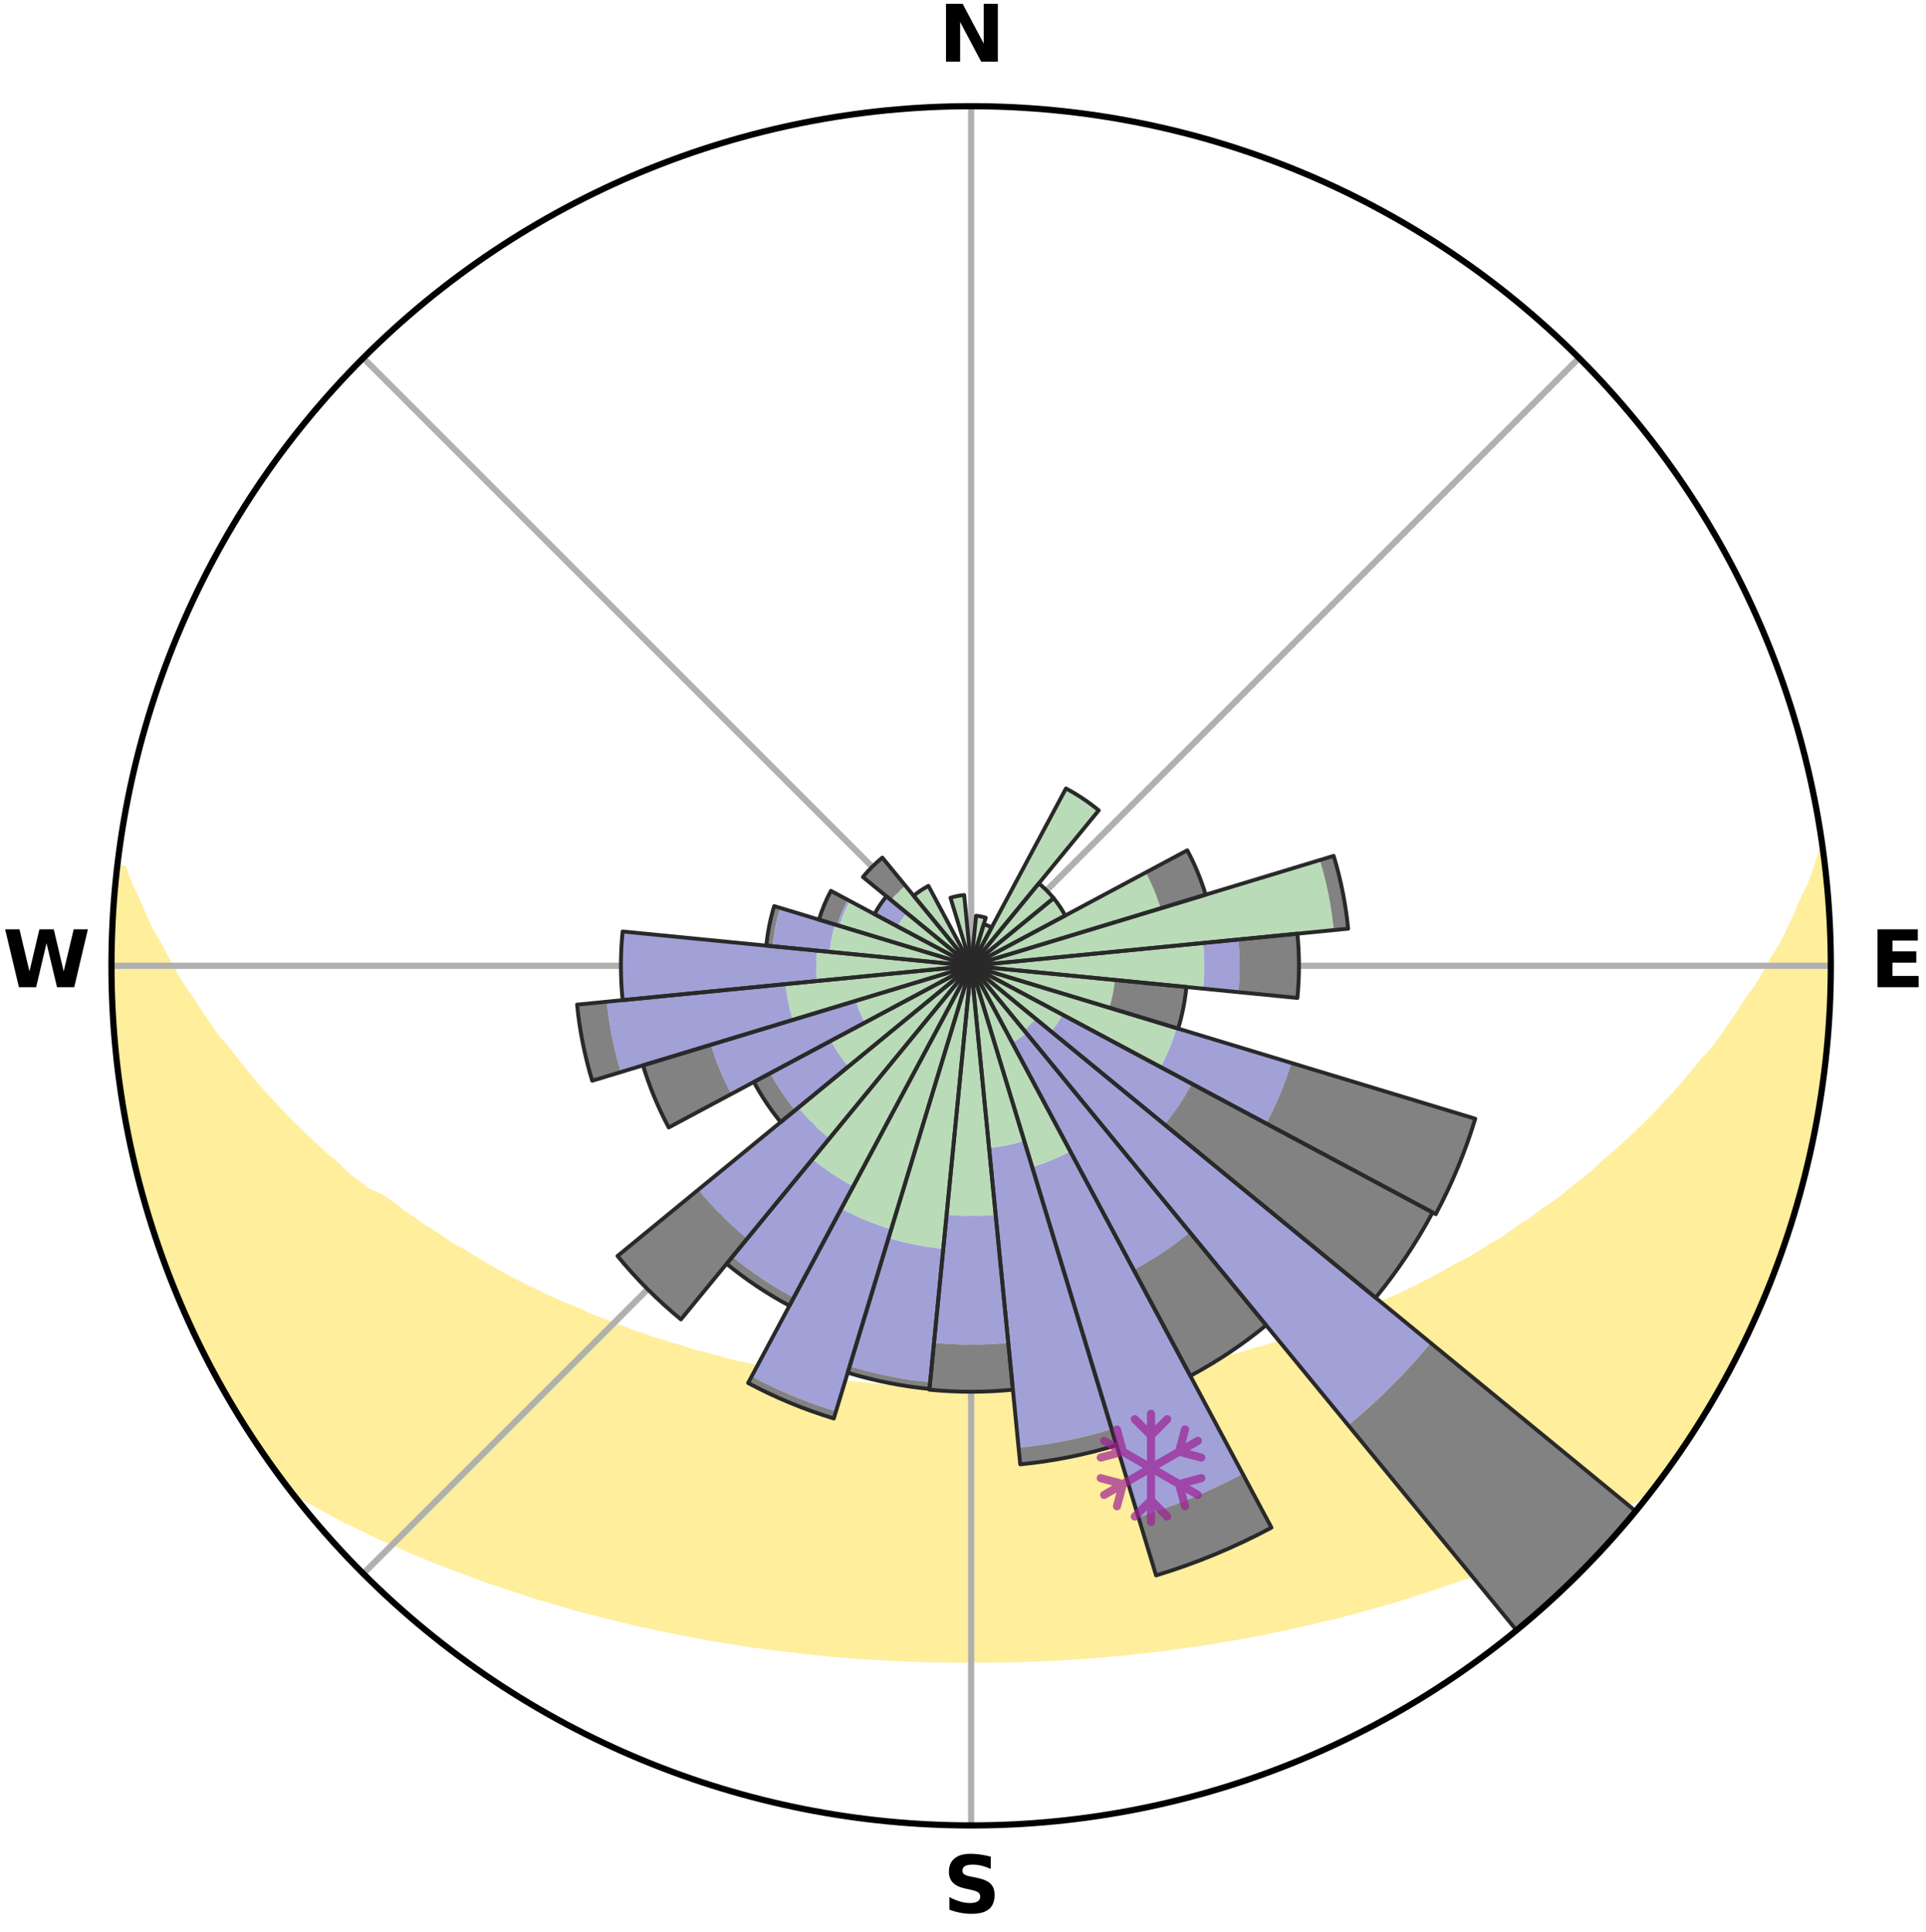 <?xml version="1.0" encoding="utf-8" standalone="no"?>
<!DOCTYPE svg PUBLIC "-//W3C//DTD SVG 1.1//EN"
  "http://www.w3.org/Graphics/SVG/1.1/DTD/svg11.dtd">
<svg xmlns:xlink="http://www.w3.org/1999/xlink" width="248.41pt" height="249.158pt" viewBox="0 0 248.41 249.158" xmlns="http://www.w3.org/2000/svg" version="1.1">
 <title>Ski Rose for Mt. Baldy Family Ski Area</title>
 <defs>
  <style type="text/css">*{stroke-linejoin: round; stroke-linecap: butt}</style>
 </defs>
 <g id="figure_1">
  <g id="patch_1">
   <path d="M 0 249.158 
L 248.41 249.158 
L 248.41 0 
L 0 0 
z
" style="fill: #ffffff"/>
  </g>
  <g id="axes_1">
   <g id="patch_2">
    <path d="M 236.135 124.579 
C 236.135 110.018 233.267 95.599 227.695 82.147 
C 222.122 68.695 213.955 56.471 203.659 46.175 
C 193.363 35.879 181.139 27.711 167.687 22.139 
C 154.235 16.567 139.815 13.699 125.255 13.699 
C 110.694 13.699 96.275 16.567 82.823 22.139 
C 69.371 27.711 57.147 35.879 46.851 46.175 
C 36.555 56.471 28.387 68.695 22.815 82.147 
C 17.243 95.599 14.375 110.018 14.375 124.579 
C 14.375 139.14 17.243 153.559 22.815 167.011 
C 28.387 180.463 36.555 192.687 46.851 202.983 
C 57.147 213.279 69.371 221.447 82.823 227.019 
C 96.275 232.591 110.694 235.459 125.255 235.459 
C 139.815 235.459 154.235 232.591 167.687 227.019 
C 181.139 221.447 193.363 213.279 203.659 202.983 
C 213.955 192.687 222.122 180.463 227.695 167.011 
C 233.267 153.559 236.135 139.14 236.135 124.579 
M 125.255 124.579 
C 125.255 124.579 125.255 124.579 125.255 124.579 
C 125.255 124.579 125.255 124.579 125.255 124.579 
C 125.255 124.579 125.255 124.579 125.255 124.579 
C 125.255 124.579 125.255 124.579 125.255 124.579 
C 125.255 124.579 125.255 124.579 125.255 124.579 
C 125.255 124.579 125.255 124.579 125.255 124.579 
C 125.255 124.579 125.255 124.579 125.255 124.579 
C 125.255 124.579 125.255 124.579 125.255 124.579 
C 125.255 124.579 125.255 124.579 125.255 124.579 
C 125.255 124.579 125.255 124.579 125.255 124.579 
C 125.255 124.579 125.255 124.579 125.255 124.579 
C 125.255 124.579 125.255 124.579 125.255 124.579 
C 125.255 124.579 125.255 124.579 125.255 124.579 
C 125.255 124.579 125.255 124.579 125.255 124.579 
C 125.255 124.579 125.255 124.579 125.255 124.579 
C 125.255 124.579 125.255 124.579 125.255 124.579 
z
" style="fill: #ffffff"/>
   </g>
   <g id="PolyCollection_1">
    <defs>
     <path id="m63005bd75d" d="M 235.163 -139.049 
L 234.99 -139.026 
L 234.343 -137.008 
L 233.625 -135.014 
L 232.657 -133.032 
L 231.824 -131.097 
L 230.946 -129.194 
L 230.026 -127.323 
L 228.87 -125.483 
L 227.877 -123.683 
L 226.85 -121.919 
L 225.592 -120.198 
L 224.503 -118.509 
L 223.387 -116.856 
L 222.244 -115.24 
L 221.076 -113.662 
L 219.687 -112.147 
L 218.473 -110.648 
L 217.238 -109.186 
L 215.983 -107.764 
L 214.71 -106.379 
L 213.42 -105.033 
L 212.114 -103.726 
L 210.793 -102.457 
L 209.459 -101.227 
L 208.113 -100.035 
L 206.756 -98.882 
L 205.57 -97.706 
L 204.194 -96.625 
L 202.81 -95.583 
L 201.594 -94.508 
L 200.196 -93.537 
L 198.796 -92.603 
L 197.558 -91.628 
L 196.151 -90.763 
L 194.904 -89.853 
L 193.652 -88.974 
L 192.241 -88.209 
L 190.984 -87.391 
L 189.726 -86.603 
L 188.32 -85.933 
L 187.062 -85.204 
L 185.804 -84.503 
L 184.547 -83.829 
L 183.291 -83.182 
L 182.038 -82.562 
L 180.788 -81.967 
L 179.541 -81.398 
L 178.298 -80.853 
L 177.177 -80.234 
L 175.941 -79.736 
L 174.71 -79.261 
L 173.487 -78.809 
L 172.372 -78.277 
L 171.159 -77.867 
L 169.954 -77.476 
L 168.848 -77.005 
L 167.656 -76.653 
L 166.558 -76.22 
L 165.38 -75.903 
L 164.289 -75.506 
L 163.202 -75.126 
L 162.046 -74.859 
L 160.968 -74.511 
L 159.893 -74.18 
L 158.761 -73.956 
L 157.698 -73.654 
L 156.638 -73.367 
L 155.582 -73.093 
L 154.531 -72.834 
L 153.438 -72.671 
L 152.399 -72.436 
L 151.364 -72.213 
L 150.333 -72.002 
L 149.307 -71.802 
L 148.285 -71.613 
L 147.268 -71.435 
L 146.255 -71.268 
L 145.246 -71.11 
L 144.242 -70.962 
L 143.242 -70.822 
L 142.245 -70.692 
L 141.253 -70.57 
L 140.264 -70.456 
L 139.279 -70.351 
L 138.308 -70.207 
L 137.328 -70.12 
L 136.351 -70.039 
L 135.377 -69.965 
L 134.405 -69.898 
L 133.436 -69.837 
L 132.469 -69.783 
L 131.506 -69.712 
L 130.542 -69.674 
L 129.579 -69.641 
L 128.617 -69.613 
L 127.656 -69.592 
L 126.695 -69.576 
L 125.735 -69.564 
L 124.775 -69.565 
L 123.815 -69.577 
L 122.854 -69.595 
L 121.893 -69.618 
L 120.932 -69.646 
L 119.969 -69.681 
L 119.007 -69.742 
L 118.042 -69.792 
L 117.075 -69.848 
L 116.106 -69.91 
L 115.135 -69.978 
L 114.161 -70.053 
L 113.194 -70.177 
L 112.216 -70.269 
L 111.235 -70.368 
L 110.251 -70.476 
L 109.263 -70.59 
L 108.271 -70.713 
L 107.276 -70.845 
L 106.276 -70.985 
L 105.273 -71.135 
L 104.265 -71.294 
L 103.253 -71.462 
L 102.237 -71.641 
L 101.216 -71.831 
L 100.191 -72.031 
L 99.161 -72.244 
L 98.127 -72.467 
L 97.089 -72.704 
L 96.046 -72.952 
L 94.948 -73.128 
L 93.893 -73.402 
L 92.835 -73.69 
L 91.772 -73.992 
L 90.706 -74.31 
L 89.569 -74.549 
L 88.492 -74.897 
L 87.412 -75.261 
L 86.251 -75.545 
L 85.162 -75.943 
L 83.986 -76.26 
L 82.889 -76.693 
L 81.699 -77.046 
L 80.595 -77.517 
L 79.391 -77.908 
L 78.282 -78.419 
L 77.067 -78.85 
L 75.845 -79.303 
L 74.729 -79.877 
L 73.498 -80.375 
L 72.262 -80.895 
L 71.022 -81.44 
L 69.777 -82.009 
L 68.528 -82.604 
L 67.277 -83.224 
L 66.023 -83.87 
L 64.768 -84.544 
L 63.512 -85.245 
L 62.256 -85.974 
L 61.001 -86.731 
L 59.747 -87.517 
L 58.341 -88.248 
L 57.09 -89.095 
L 55.843 -89.971 
L 54.437 -90.801 
L 53.198 -91.741 
L 51.797 -92.639 
L 50.569 -93.643 
L 49.177 -94.611 
L 47.314 -95.438 
L 45.93 -96.489 
L 44.553 -97.577 
L 43.367 -98.76 
L 42.011 -99.921 
L 40.665 -101.12 
L 39.332 -102.358 
L 38.012 -103.634 
L 36.707 -104.948 
L 35.418 -106.301 
L 34.146 -107.693 
L 32.892 -109.123 
L 31.659 -110.591 
L 30.447 -112.097 
L 29.257 -113.642 
L 27.894 -115.204 
L 26.753 -116.827 
L 25.639 -118.486 
L 24.553 -120.182 
L 23.299 -121.909 
L 22.275 -123.68 
L 21.285 -125.486 
L 20.331 -127.327 
L 19.219 -129.209 
L 18.347 -131.118 
L 17.521 -133.058 
L 16.564 -135.045 
L 15.86 -137.043 
L 15.162 -137.123 
L 15.162 -137.123 
L 14.954 -135.2 
L 14.778 -133.274 
L 14.635 -131.345 
L 14.525 -129.414 
L 14.54 -127.478 
L 14.413 -125.546 
L 14.401 -123.612 
L 14.421 -121.677 
L 14.568 -119.746 
L 14.652 -117.814 
L 14.767 -115.883 
L 14.913 -113.954 
L 15.089 -112.027 
L 15.397 -110.116 
L 15.635 -108.196 
L 15.903 -106.28 
L 16.305 -104.386 
L 16.635 -102.48 
L 17.1 -100.602 
L 17.492 -98.707 
L 17.914 -96.819 
L 18.472 -94.966 
L 18.956 -93.092 
L 19.524 -91.242 
L 20.174 -89.42 
L 20.75 -87.572 
L 21.462 -85.772 
L 22.1 -83.945 
L 22.818 -82.149 
L 23.621 -80.387 
L 24.401 -78.617 
L 25.264 -76.886 
L 26.062 -75.124 
L 26.943 -73.401 
L 27.812 -71.672 
L 28.77 -69.991 
L 29.772 -68.335 
L 30.758 -66.672 
L 31.783 -65.031 
L 32.795 -63.381 
L 33.879 -61.778 
L 34.987 -60.192 
L 36.129 -58.63 
L 37.405 -57.169 
L 39.202 -56.129 
L 41.018 -55.14 
L 42.793 -54.15 
L 44.578 -53.202 
L 46.422 -52.342 
L 48.214 -51.47 
L 50.008 -50.634 
L 51.802 -49.833 
L 53.593 -49.064 
L 55.382 -48.327 
L 57.167 -47.62 
L 58.948 -46.944 
L 60.724 -46.297 
L 62.454 -45.628 
L 64.22 -45.036 
L 65.978 -44.471 
L 67.695 -43.883 
L 69.408 -43.321 
L 71.147 -42.831 
L 72.848 -42.318 
L 74.545 -41.828 
L 76.262 -41.406 
L 77.946 -40.96 
L 79.624 -40.537 
L 81.296 -40.134 
L 82.962 -39.752 
L 84.622 -39.39 
L 86.275 -39.046 
L 87.923 -38.721 
L 89.564 -38.414 
L 91.186 -38.089 
L 92.816 -37.817 
L 94.44 -37.562 
L 96.049 -37.291 
L 97.662 -37.067 
L 99.271 -36.858 
L 100.866 -36.637 
L 102.465 -36.458 
L 104.053 -36.268 
L 105.643 -36.117 
L 107.225 -35.958 
L 108.807 -35.833 
L 110.382 -35.702 
L 111.957 -35.603 
L 113.528 -35.501 
L 115.096 -35.414 
L 116.663 -35.35 
L 118.228 -35.29 
L 119.791 -35.243 
L 121.353 -35.216 
L 122.914 -35.195 
L 124.475 -35.189 
L 126.035 -35.189 
L 127.595 -35.197 
L 129.157 -35.212 
L 130.719 -35.245 
L 132.282 -35.292 
L 133.847 -35.344 
L 135.413 -35.418 
L 136.982 -35.506 
L 138.554 -35.593 
L 140.127 -35.708 
L 141.705 -35.821 
L 143.284 -35.965 
L 144.87 -36.102 
L 146.455 -36.276 
L 148.049 -36.442 
L 149.641 -36.647 
L 151.244 -36.84 
L 152.844 -37.077 
L 154.457 -37.302 
L 156.077 -37.54 
L 157.69 -37.828 
L 159.319 -38.102 
L 160.956 -38.39 
L 162.597 -38.697 
L 164.228 -39.06 
L 165.882 -39.403 
L 167.541 -39.767 
L 169.207 -40.148 
L 170.878 -40.552 
L 172.58 -40.933 
L 174.265 -41.376 
L 175.955 -41.844 
L 177.651 -42.333 
L 179.383 -42.8 
L 181.09 -43.338 
L 182.803 -43.899 
L 184.555 -44.439 
L 186.277 -45.054 
L 188.041 -45.646 
L 189.812 -46.265 
L 191.547 -46.961 
L 193.327 -47.637 
L 195.112 -48.343 
L 196.9 -49.08 
L 198.692 -49.849 
L 200.485 -50.651 
L 202.278 -51.487 
L 204.122 -52.31 
L 205.913 -53.219 
L 207.697 -54.167 
L 209.528 -55.109 
L 211.289 -56.144 
L 213.085 -57.184 
L 214.382 -58.629 
L 215.521 -60.193 
L 216.628 -61.78 
L 217.68 -63.404 
L 218.751 -65.015 
L 219.704 -66.701 
L 220.7 -68.358 
L 221.651 -70.041 
L 222.685 -71.679 
L 223.596 -73.386 
L 224.428 -75.133 
L 225.309 -76.856 
L 226.142 -78.602 
L 226.927 -80.371 
L 227.665 -82.159 
L 228.406 -83.947 
L 229.041 -85.775 
L 229.745 -87.577 
L 230.326 -89.423 
L 230.981 -91.244 
L 231.431 -93.128 
L 231.983 -94.981 
L 232.513 -96.84 
L 233.001 -98.711 
L 233.443 -100.594 
L 233.852 -102.485 
L 234.222 -104.383 
L 234.553 -106.289 
L 234.843 -108.201 
L 235.104 -110.117 
L 235.317 -112.039 
L 235.492 -113.964 
L 235.646 -115.891 
L 235.921 -117.81 
L 235.985 -119.744 
L 236.033 -121.678 
L 236.026 -123.612 
L 235.984 -125.545 
L 236.082 -127.481 
L 235.993 -129.414 
L 235.849 -131.343 
L 235.693 -133.271 
L 235.484 -135.193 
L 235.417 -137.13 
L 235.163 -139.049 
z
" style="stroke: #ffee9c"/>
    </defs>
    <g clip-path="url(#p163fe3f4cf)">
     <use xlink:href="#m63005bd75d" x="0" y="249.158" style="fill: #ffee9c; stroke: #ffee9c"/>
    </g>
   </g>
   <g id="matplotlib.axis_1">
    <g id="xtick_1">
     <g id="line2d_1">
      <path d="M 125.255 124.579 
L 125.255 13.699 
" clip-path="url(#p163fe3f4cf)" style="fill: none; stroke: #b0b0b0; stroke-width: 0.8; stroke-linecap: square"/>
     </g>
     <g id="text_1">
      <!-- N -->
      <g transform="translate(121.07 7.958) scale(0.1 -0.1)">
       <defs>
        <path id="DejaVuSans-Bold-4e" d="M 588 4666 
L 1931 4666 
L 3628 1466 
L 3628 4666 
L 4769 4666 
L 4769 0 
L 3425 0 
L 1728 3200 
L 1728 0 
L 588 0 
L 588 4666 
z
" transform="scale(0.016)"/>
       </defs>
       <use xlink:href="#DejaVuSans-Bold-4e"/>
      </g>
     </g>
    </g>
    <g id="xtick_2">
     <g id="line2d_2">
      <path d="M 125.255 124.579 
L 203.659 46.175 
" clip-path="url(#p163fe3f4cf)" style="fill: none; stroke: #b0b0b0; stroke-width: 0.8; stroke-linecap: square"/>
     </g>
    </g>
    <g id="xtick_3">
     <g id="line2d_3">
      <path d="M 125.255 124.579 
L 236.135 124.579 
" clip-path="url(#p163fe3f4cf)" style="fill: none; stroke: #b0b0b0; stroke-width: 0.8; stroke-linecap: square"/>
     </g>
     <g id="text_2">
      <!-- E -->
      <g transform="translate(241.219 127.338) scale(0.1 -0.1)">
       <defs>
        <path id="DejaVuSans-Bold-45" d="M 588 4666 
L 3834 4666 
L 3834 3756 
L 1791 3756 
L 1791 2888 
L 3713 2888 
L 3713 1978 
L 1791 1978 
L 1791 909 
L 3903 909 
L 3903 0 
L 588 0 
L 588 4666 
z
" transform="scale(0.016)"/>
       </defs>
       <use xlink:href="#DejaVuSans-Bold-45"/>
      </g>
     </g>
    </g>
    <g id="xtick_4">
     <g id="line2d_4">
      <path d="M 125.255 124.579 
L 203.659 202.983 
" clip-path="url(#p163fe3f4cf)" style="fill: none; stroke: #b0b0b0; stroke-width: 0.8; stroke-linecap: square"/>
     </g>
    </g>
    <g id="xtick_5">
     <g id="line2d_5">
      <path d="M 125.255 124.579 
L 125.255 235.459 
" clip-path="url(#p163fe3f4cf)" style="fill: none; stroke: #b0b0b0; stroke-width: 0.8; stroke-linecap: square"/>
     </g>
     <g id="text_3">
      <!-- S -->
      <g transform="translate(121.654 246.718) scale(0.1 -0.1)">
       <defs>
        <path id="DejaVuSans-Bold-53" d="M 3834 4519 
L 3834 3531 
Q 3450 3703 3084 3790 
Q 2719 3878 2394 3878 
Q 1963 3878 1756 3759 
Q 1550 3641 1550 3391 
Q 1550 3203 1689 3098 
Q 1828 2994 2194 2919 
L 2706 2816 
Q 3484 2659 3812 2340 
Q 4141 2022 4141 1434 
Q 4141 663 3683 286 
Q 3225 -91 2284 -91 
Q 1841 -91 1394 -6 
Q 947 78 500 244 
L 500 1259 
Q 947 1022 1364 901 
Q 1781 781 2169 781 
Q 2563 781 2772 912 
Q 2981 1044 2981 1288 
Q 2981 1506 2839 1625 
Q 2697 1744 2272 1838 
L 1806 1941 
Q 1106 2091 782 2419 
Q 459 2747 459 3303 
Q 459 4000 909 4375 
Q 1359 4750 2203 4750 
Q 2588 4750 2994 4692 
Q 3400 4634 3834 4519 
z
" transform="scale(0.016)"/>
       </defs>
       <use xlink:href="#DejaVuSans-Bold-53"/>
      </g>
     </g>
    </g>
    <g id="xtick_6">
     <g id="line2d_6">
      <path d="M 125.255 124.579 
L 46.851 202.983 
" clip-path="url(#p163fe3f4cf)" style="fill: none; stroke: #b0b0b0; stroke-width: 0.8; stroke-linecap: square"/>
     </g>
    </g>
    <g id="xtick_7">
     <g id="line2d_7">
      <path d="M 125.255 124.579 
L 14.375 124.579 
" clip-path="url(#p163fe3f4cf)" style="fill: none; stroke: #b0b0b0; stroke-width: 0.8; stroke-linecap: square"/>
     </g>
     <g id="text_4">
      <!-- W -->
      <g transform="translate(0.36 127.338) scale(0.1 -0.1)">
       <defs>
        <path id="DejaVuSans-Bold-57" d="M 191 4666 
L 1344 4666 
L 2150 1275 
L 2950 4666 
L 4109 4666 
L 4909 1275 
L 5716 4666 
L 6859 4666 
L 5759 0 
L 4372 0 
L 3525 3547 
L 2688 0 
L 1300 0 
L 191 4666 
z
" transform="scale(0.016)"/>
       </defs>
       <use xlink:href="#DejaVuSans-Bold-57"/>
      </g>
     </g>
    </g>
    <g id="xtick_8">
     <g id="line2d_8">
      <path d="M 125.255 124.579 
L 46.851 46.175 
" clip-path="url(#p163fe3f4cf)" style="fill: none; stroke: #b0b0b0; stroke-width: 0.8; stroke-linecap: square"/>
     </g>
    </g>
   </g>
   <g id="matplotlib.axis_2"/>
   <g id="patch_3">
    <path d="M 125.255 124.579 
C 125.255 124.579 125.255 124.579 125.255 124.579 
C 125.255 124.579 125.255 124.579 125.255 124.579 
L 125.255 124.579 
C 125.255 124.579 125.255 124.579 125.255 124.579 
C 125.255 124.579 125.255 124.579 125.255 124.579 
z
" clip-path="url(#p163fe3f4cf)" style="fill: #d9d9d9"/>
   </g>
   <g id="patch_4">
    <path d="M 125.255 124.579 
C 125.255 124.579 125.255 124.579 125.255 124.579 
C 125.255 124.579 125.255 124.579 125.255 124.579 
L 125.255 124.579 
C 125.255 124.579 125.255 124.579 125.255 124.579 
C 125.255 124.579 125.255 124.579 125.255 124.579 
z
" clip-path="url(#p163fe3f4cf)" style="fill: #d9d9d9"/>
   </g>
   <g id="patch_5">
    <path d="M 125.255 124.579 
C 125.255 124.579 125.255 124.579 125.255 124.579 
C 125.255 124.579 125.255 124.579 125.255 124.579 
L 125.255 124.579 
C 125.255 124.579 125.255 124.579 125.255 124.579 
C 125.255 124.579 125.255 124.579 125.255 124.579 
z
" clip-path="url(#p163fe3f4cf)" style="fill: #d9d9d9"/>
   </g>
   <g id="patch_6">
    <path d="M 125.255 124.579 
C 125.255 124.579 125.255 124.579 125.255 124.579 
C 125.255 124.579 125.255 124.579 125.255 124.579 
L 125.255 124.579 
C 125.255 124.579 125.255 124.579 125.255 124.579 
C 125.255 124.579 125.255 124.579 125.255 124.579 
z
" clip-path="url(#p163fe3f4cf)" style="fill: #d9d9d9"/>
   </g>
   <g id="patch_7">
    <path d="M 125.255 124.579 
C 125.255 124.579 125.255 124.579 125.255 124.579 
C 125.255 124.579 125.255 124.579 125.255 124.579 
L 125.255 124.579 
C 125.255 124.579 125.255 124.579 125.255 124.579 
C 125.255 124.579 125.255 124.579 125.255 124.579 
z
" clip-path="url(#p163fe3f4cf)" style="fill: #d9d9d9"/>
   </g>
   <g id="patch_8">
    <path d="M 125.255 124.579 
C 125.255 124.579 125.255 124.579 125.255 124.579 
C 125.255 124.579 125.255 124.579 125.255 124.579 
L 125.255 124.579 
C 125.255 124.579 125.255 124.579 125.255 124.579 
C 125.255 124.579 125.255 124.579 125.255 124.579 
z
" clip-path="url(#p163fe3f4cf)" style="fill: #d9d9d9"/>
   </g>
   <g id="patch_9">
    <path d="M 125.255 124.579 
C 125.255 124.579 125.255 124.579 125.255 124.579 
C 125.255 124.579 125.255 124.579 125.255 124.579 
L 125.255 124.579 
C 125.255 124.579 125.255 124.579 125.255 124.579 
C 125.255 124.579 125.255 124.579 125.255 124.579 
z
" clip-path="url(#p163fe3f4cf)" style="fill: #d9d9d9"/>
   </g>
   <g id="patch_10">
    <path d="M 125.255 124.579 
C 125.255 124.579 125.255 124.579 125.255 124.579 
C 125.255 124.579 125.255 124.579 125.255 124.579 
L 125.255 124.579 
C 125.255 124.579 125.255 124.579 125.255 124.579 
C 125.255 124.579 125.255 124.579 125.255 124.579 
z
" clip-path="url(#p163fe3f4cf)" style="fill: #d9d9d9"/>
   </g>
   <g id="patch_11">
    <path d="M 125.255 124.579 
C 125.255 124.579 125.255 124.579 125.255 124.579 
C 125.255 124.579 125.255 124.579 125.255 124.579 
L 125.255 124.579 
C 125.255 124.579 125.255 124.579 125.255 124.579 
C 125.255 124.579 125.255 124.579 125.255 124.579 
z
" clip-path="url(#p163fe3f4cf)" style="fill: #d9d9d9"/>
   </g>
   <g id="patch_12">
    <path d="M 125.255 124.579 
C 125.255 124.579 125.255 124.579 125.255 124.579 
C 125.255 124.579 125.255 124.579 125.255 124.579 
L 125.255 124.579 
C 125.255 124.579 125.255 124.579 125.255 124.579 
C 125.255 124.579 125.255 124.579 125.255 124.579 
z
" clip-path="url(#p163fe3f4cf)" style="fill: #d9d9d9"/>
   </g>
   <g id="patch_13">
    <path d="M 125.255 124.579 
C 125.255 124.579 125.255 124.579 125.255 124.579 
C 125.255 124.579 125.255 124.579 125.255 124.579 
L 125.255 124.579 
C 125.255 124.579 125.255 124.579 125.255 124.579 
C 125.255 124.579 125.255 124.579 125.255 124.579 
z
" clip-path="url(#p163fe3f4cf)" style="fill: #d9d9d9"/>
   </g>
   <g id="patch_14">
    <path d="M 125.255 124.579 
C 125.255 124.579 125.255 124.579 125.255 124.579 
C 125.255 124.579 125.255 124.579 125.255 124.579 
L 125.255 124.579 
C 125.255 124.579 125.255 124.579 125.255 124.579 
C 125.255 124.579 125.255 124.579 125.255 124.579 
z
" clip-path="url(#p163fe3f4cf)" style="fill: #d9d9d9"/>
   </g>
   <g id="patch_15">
    <path d="M 125.255 124.579 
C 125.255 124.579 125.255 124.579 125.255 124.579 
C 125.255 124.579 125.255 124.579 125.255 124.579 
L 125.255 124.579 
C 125.255 124.579 125.255 124.579 125.255 124.579 
C 125.255 124.579 125.255 124.579 125.255 124.579 
z
" clip-path="url(#p163fe3f4cf)" style="fill: #d9d9d9"/>
   </g>
   <g id="patch_16">
    <path d="M 125.255 124.579 
C 125.255 124.579 125.255 124.579 125.255 124.579 
C 125.255 124.579 125.255 124.579 125.255 124.579 
L 125.255 124.579 
C 125.255 124.579 125.255 124.579 125.255 124.579 
C 125.255 124.579 125.255 124.579 125.255 124.579 
z
" clip-path="url(#p163fe3f4cf)" style="fill: #d9d9d9"/>
   </g>
   <g id="patch_17">
    <path d="M 125.255 124.579 
C 125.255 124.579 125.255 124.579 125.255 124.579 
C 125.255 124.579 125.255 124.579 125.255 124.579 
L 125.255 124.579 
C 125.255 124.579 125.255 124.579 125.255 124.579 
C 125.255 124.579 125.255 124.579 125.255 124.579 
z
" clip-path="url(#p163fe3f4cf)" style="fill: #d9d9d9"/>
   </g>
   <g id="patch_18">
    <path d="M 125.255 124.579 
C 125.255 124.579 125.255 124.579 125.255 124.579 
C 125.255 124.579 125.255 124.579 125.255 124.579 
L 125.255 124.579 
C 125.255 124.579 125.255 124.579 125.255 124.579 
C 125.255 124.579 125.255 124.579 125.255 124.579 
z
" clip-path="url(#p163fe3f4cf)" style="fill: #d9d9d9"/>
   </g>
   <g id="patch_19">
    <path d="M 125.255 124.579 
C 125.255 124.579 125.255 124.579 125.255 124.579 
C 125.255 124.579 125.255 124.579 125.255 124.579 
L 125.255 124.579 
C 125.255 124.579 125.255 124.579 125.255 124.579 
C 125.255 124.579 125.255 124.579 125.255 124.579 
z
" clip-path="url(#p163fe3f4cf)" style="fill: #d9d9d9"/>
   </g>
   <g id="patch_20">
    <path d="M 125.255 124.579 
C 125.255 124.579 125.255 124.579 125.255 124.579 
C 125.255 124.579 125.255 124.579 125.255 124.579 
L 125.255 124.579 
C 125.255 124.579 125.255 124.579 125.255 124.579 
C 125.255 124.579 125.255 124.579 125.255 124.579 
z
" clip-path="url(#p163fe3f4cf)" style="fill: #d9d9d9"/>
   </g>
   <g id="patch_21">
    <path d="M 125.255 124.579 
C 125.255 124.579 125.255 124.579 125.255 124.579 
C 125.255 124.579 125.255 124.579 125.255 124.579 
L 125.255 124.579 
C 125.255 124.579 125.255 124.579 125.255 124.579 
C 125.255 124.579 125.255 124.579 125.255 124.579 
z
" clip-path="url(#p163fe3f4cf)" style="fill: #d9d9d9"/>
   </g>
   <g id="patch_22">
    <path d="M 125.255 124.579 
C 125.255 124.579 125.255 124.579 125.255 124.579 
C 125.255 124.579 125.255 124.579 125.255 124.579 
L 125.255 124.579 
C 125.255 124.579 125.255 124.579 125.255 124.579 
C 125.255 124.579 125.255 124.579 125.255 124.579 
z
" clip-path="url(#p163fe3f4cf)" style="fill: #d9d9d9"/>
   </g>
   <g id="patch_23">
    <path d="M 125.255 124.579 
C 125.255 124.579 125.255 124.579 125.255 124.579 
C 125.255 124.579 125.255 124.579 125.255 124.579 
L 125.255 124.579 
C 125.255 124.579 125.255 124.579 125.255 124.579 
C 125.255 124.579 125.255 124.579 125.255 124.579 
z
" clip-path="url(#p163fe3f4cf)" style="fill: #d9d9d9"/>
   </g>
   <g id="patch_24">
    <path d="M 125.255 124.579 
C 125.255 124.579 125.255 124.579 125.255 124.579 
C 125.255 124.579 125.255 124.579 125.255 124.579 
L 125.255 124.579 
C 125.255 124.579 125.255 124.579 125.255 124.579 
C 125.255 124.579 125.255 124.579 125.255 124.579 
z
" clip-path="url(#p163fe3f4cf)" style="fill: #d9d9d9"/>
   </g>
   <g id="patch_25">
    <path d="M 125.255 124.579 
C 125.255 124.579 125.255 124.579 125.255 124.579 
C 125.255 124.579 125.255 124.579 125.255 124.579 
L 125.255 124.579 
C 125.255 124.579 125.255 124.579 125.255 124.579 
C 125.255 124.579 125.255 124.579 125.255 124.579 
z
" clip-path="url(#p163fe3f4cf)" style="fill: #d9d9d9"/>
   </g>
   <g id="patch_26">
    <path d="M 125.255 124.579 
C 125.255 124.579 125.255 124.579 125.255 124.579 
C 125.255 124.579 125.255 124.579 125.255 124.579 
L 125.255 124.579 
C 125.255 124.579 125.255 124.579 125.255 124.579 
C 125.255 124.579 125.255 124.579 125.255 124.579 
z
" clip-path="url(#p163fe3f4cf)" style="fill: #d9d9d9"/>
   </g>
   <g id="patch_27">
    <path d="M 125.255 124.579 
C 125.255 124.579 125.255 124.579 125.255 124.579 
C 125.255 124.579 125.255 124.579 125.255 124.579 
L 125.255 124.579 
C 125.255 124.579 125.255 124.579 125.255 124.579 
C 125.255 124.579 125.255 124.579 125.255 124.579 
z
" clip-path="url(#p163fe3f4cf)" style="fill: #d9d9d9"/>
   </g>
   <g id="patch_28">
    <path d="M 125.255 124.579 
C 125.255 124.579 125.255 124.579 125.255 124.579 
C 125.255 124.579 125.255 124.579 125.255 124.579 
L 125.255 124.579 
C 125.255 124.579 125.255 124.579 125.255 124.579 
C 125.255 124.579 125.255 124.579 125.255 124.579 
z
" clip-path="url(#p163fe3f4cf)" style="fill: #d9d9d9"/>
   </g>
   <g id="patch_29">
    <path d="M 125.255 124.579 
C 125.255 124.579 125.255 124.579 125.255 124.579 
C 125.255 124.579 125.255 124.579 125.255 124.579 
L 125.255 124.579 
C 125.255 124.579 125.255 124.579 125.255 124.579 
C 125.255 124.579 125.255 124.579 125.255 124.579 
z
" clip-path="url(#p163fe3f4cf)" style="fill: #d9d9d9"/>
   </g>
   <g id="patch_30">
    <path d="M 125.255 124.579 
C 125.255 124.579 125.255 124.579 125.255 124.579 
C 125.255 124.579 125.255 124.579 125.255 124.579 
L 125.255 124.579 
C 125.255 124.579 125.255 124.579 125.255 124.579 
C 125.255 124.579 125.255 124.579 125.255 124.579 
z
" clip-path="url(#p163fe3f4cf)" style="fill: #d9d9d9"/>
   </g>
   <g id="patch_31">
    <path d="M 125.255 124.579 
C 125.255 124.579 125.255 124.579 125.255 124.579 
C 125.255 124.579 125.255 124.579 125.255 124.579 
L 125.255 124.579 
C 125.255 124.579 125.255 124.579 125.255 124.579 
C 125.255 124.579 125.255 124.579 125.255 124.579 
z
" clip-path="url(#p163fe3f4cf)" style="fill: #d9d9d9"/>
   </g>
   <g id="patch_32">
    <path d="M 125.255 124.579 
C 125.255 124.579 125.255 124.579 125.255 124.579 
C 125.255 124.579 125.255 124.579 125.255 124.579 
L 125.255 124.579 
C 125.255 124.579 125.255 124.579 125.255 124.579 
C 125.255 124.579 125.255 124.579 125.255 124.579 
z
" clip-path="url(#p163fe3f4cf)" style="fill: #d9d9d9"/>
   </g>
   <g id="patch_33">
    <path d="M 125.255 124.579 
C 125.255 124.579 125.255 124.579 125.255 124.579 
C 125.255 124.579 125.255 124.579 125.255 124.579 
L 125.255 124.579 
C 125.255 124.579 125.255 124.579 125.255 124.579 
C 125.255 124.579 125.255 124.579 125.255 124.579 
z
" clip-path="url(#p163fe3f4cf)" style="fill: #d9d9d9"/>
   </g>
   <g id="patch_34">
    <path d="M 125.255 124.579 
C 125.255 124.579 125.255 124.579 125.255 124.579 
C 125.255 124.579 125.255 124.579 125.255 124.579 
L 125.255 124.579 
C 125.255 124.579 125.255 124.579 125.255 124.579 
C 125.255 124.579 125.255 124.579 125.255 124.579 
z
" clip-path="url(#p163fe3f4cf)" style="fill: #d9d9d9"/>
   </g>
   <g id="patch_35">
    <path d="M 125.255 124.579 
C 125.255 124.579 125.255 124.579 125.255 124.579 
C 125.255 124.579 125.255 124.579 125.255 124.579 
L 125.255 124.579 
C 125.255 124.579 125.255 124.579 125.255 124.579 
C 125.255 124.579 125.255 124.579 125.255 124.579 
z
" clip-path="url(#p163fe3f4cf)" style="fill: #badbb8"/>
   </g>
   <g id="patch_36">
    <path d="M 125.255 124.579 
C 125.255 124.579 125.255 124.579 125.255 124.579 
C 125.255 124.579 125.255 124.579 125.255 124.579 
L 127.138 118.372 
C 126.934 118.311 126.728 118.259 126.52 118.218 
C 126.312 118.176 126.102 118.145 125.891 118.124 
z
" clip-path="url(#p163fe3f4cf)" style="fill: #badbb8"/>
   </g>
   <g id="patch_37">
    <path d="M 125.255 124.579 
C 125.255 124.579 125.255 124.579 125.255 124.579 
C 125.255 124.579 125.255 124.579 125.255 124.579 
L 127.903 119.625 
C 127.741 119.539 127.574 119.46 127.404 119.39 
C 127.235 119.319 127.061 119.257 126.885 119.204 
z
" clip-path="url(#p163fe3f4cf)" style="fill: #badbb8"/>
   </g>
   <g id="patch_38">
    <path d="M 125.255 124.579 
C 125.255 124.579 125.255 124.579 125.255 124.579 
C 125.255 124.579 125.255 124.579 125.255 124.579 
L 141.714 104.524 
C 141.057 103.985 140.375 103.479 139.669 103.007 
C 138.962 102.536 138.234 102.099 137.485 101.699 
z
" clip-path="url(#p163fe3f4cf)" style="fill: #badbb8"/>
   </g>
   <g id="patch_39">
    <path d="M 125.255 124.579 
C 125.255 124.579 125.255 124.579 125.255 124.579 
C 125.255 124.579 125.255 124.579 125.255 124.579 
L 135.891 115.851 
C 135.605 115.502 135.302 115.169 134.984 114.85 
C 134.665 114.532 134.331 114.229 133.983 113.943 
z
" clip-path="url(#p163fe3f4cf)" style="fill: #badbb8"/>
   </g>
   <g id="patch_40">
    <path d="M 125.255 124.579 
C 125.255 124.579 125.255 124.579 125.255 124.579 
C 125.255 124.579 125.255 124.579 125.255 124.579 
L 137.389 118.093 
C 137.177 117.696 136.945 117.31 136.695 116.935 
C 136.445 116.561 136.176 116.199 135.891 115.851 
z
" clip-path="url(#p163fe3f4cf)" style="fill: #badbb8"/>
   </g>
   <g id="patch_41">
    <path d="M 125.255 124.579 
C 125.255 124.579 125.255 124.579 125.255 124.579 
C 125.255 124.579 125.255 124.579 125.255 124.579 
L 149.691 117.167 
C 149.448 116.367 149.166 115.579 148.846 114.807 
C 148.527 114.035 148.169 113.279 147.775 112.542 
z
" clip-path="url(#p163fe3f4cf)" style="fill: #badbb8"/>
   </g>
   <g id="patch_42">
    <path d="M 125.255 124.579 
C 125.255 124.579 125.255 124.579 125.255 124.579 
C 125.255 124.579 125.255 124.579 125.255 124.579 
L 172.024 119.973 
C 171.873 118.442 171.647 116.919 171.347 115.411 
C 171.047 113.902 170.673 112.409 170.227 110.937 
z
" clip-path="url(#p163fe3f4cf)" style="fill: #badbb8"/>
   </g>
   <g id="patch_43">
    <path d="M 125.255 124.579 
C 125.255 124.579 125.255 124.579 125.255 124.579 
C 125.255 124.579 125.255 124.579 125.255 124.579 
L 155.184 127.527 
C 155.281 126.547 155.329 125.563 155.329 124.579 
C 155.329 123.595 155.281 122.611 155.184 121.631 
z
" clip-path="url(#p163fe3f4cf)" style="fill: #badbb8"/>
   </g>
   <g id="patch_44">
    <path d="M 125.255 124.579 
C 125.255 124.579 125.255 124.579 125.255 124.579 
C 125.255 124.579 125.255 124.579 125.255 124.579 
L 143.082 129.987 
C 143.259 129.403 143.407 128.812 143.526 128.214 
C 143.645 127.615 143.735 127.012 143.795 126.405 
z
" clip-path="url(#p163fe3f4cf)" style="fill: #badbb8"/>
   </g>
   <g id="patch_45">
    <path d="M 125.255 124.579 
C 125.255 124.579 125.255 124.579 125.255 124.579 
C 125.255 124.579 125.255 124.579 125.255 124.579 
L 149.691 137.641 
C 150.119 136.841 150.507 136.02 150.854 135.183 
C 151.201 134.345 151.507 133.49 151.77 132.622 
z
" clip-path="url(#p163fe3f4cf)" style="fill: #badbb8"/>
   </g>
   <g id="patch_46">
    <path d="M 125.255 124.579 
C 125.255 124.579 125.255 124.579 125.255 124.579 
C 125.255 124.579 125.255 124.579 125.255 124.579 
L 135.591 133.062 
C 135.869 132.723 136.129 132.372 136.373 132.008 
C 136.616 131.644 136.841 131.268 137.047 130.882 
z
" clip-path="url(#p163fe3f4cf)" style="fill: #badbb8"/>
   </g>
   <g id="patch_47">
    <path d="M 125.255 124.579 
C 125.255 124.579 125.255 124.579 125.255 124.579 
C 125.255 124.579 125.255 124.579 125.255 124.579 
L 132.078 132.893 
C 132.35 132.67 132.611 132.433 132.86 132.185 
C 133.109 131.936 133.346 131.675 133.569 131.402 
z
" clip-path="url(#p163fe3f4cf)" style="fill: #badbb8"/>
   </g>
   <g id="patch_48">
    <path d="M 125.255 124.579 
C 125.255 124.579 125.255 124.579 125.255 124.579 
C 125.255 124.579 125.255 124.579 125.255 124.579 
L 130.551 134.487 
C 130.875 134.313 131.19 134.124 131.496 133.92 
C 131.802 133.716 132.097 133.496 132.382 133.263 
z
" clip-path="url(#p163fe3f4cf)" style="fill: #badbb8"/>
   </g>
   <g id="patch_49">
    <path d="M 125.255 124.579 
C 125.255 124.579 125.255 124.579 125.255 124.579 
C 125.255 124.579 125.255 124.579 125.255 124.579 
L 133.131 150.544 
C 133.981 150.286 134.818 149.986 135.638 149.647 
C 136.459 149.307 137.262 148.927 138.045 148.508 
z
" clip-path="url(#p163fe3f4cf)" style="fill: #badbb8"/>
   </g>
   <g id="patch_50">
    <path d="M 125.255 124.579 
C 125.255 124.579 125.255 124.579 125.255 124.579 
C 125.255 124.579 125.255 124.579 125.255 124.579 
L 127.569 148.075 
C 128.338 147.999 129.103 147.886 129.861 147.735 
C 130.619 147.584 131.369 147.396 132.108 147.172 
z
" clip-path="url(#p163fe3f4cf)" style="fill: #badbb8"/>
   </g>
   <g id="patch_51">
    <path d="M 125.255 124.579 
C 125.255 124.579 125.255 124.579 125.255 124.579 
C 125.255 124.579 125.255 124.579 125.255 124.579 
L 122.092 156.691 
C 123.143 156.795 124.199 156.846 125.255 156.846 
C 126.311 156.846 127.367 156.795 128.418 156.691 
z
" clip-path="url(#p163fe3f4cf)" style="fill: #badbb8"/>
   </g>
   <g id="patch_52">
    <path d="M 125.255 124.579 
C 125.255 124.579 125.255 124.579 125.255 124.579 
C 125.255 124.579 125.255 124.579 125.255 124.579 
L 114.604 159.689 
C 115.753 160.038 116.919 160.33 118.097 160.564 
C 119.275 160.799 120.463 160.975 121.659 161.093 
z
" clip-path="url(#p163fe3f4cf)" style="fill: #badbb8"/>
   </g>
   <g id="patch_53">
    <path d="M 125.255 124.579 
C 125.255 124.579 125.255 124.579 125.255 124.579 
C 125.255 124.579 125.255 124.579 125.255 124.579 
L 108.508 155.909 
C 109.534 156.458 110.586 156.955 111.66 157.4 
C 112.734 157.845 113.83 158.237 114.942 158.575 
z
" clip-path="url(#p163fe3f4cf)" style="fill: #badbb8"/>
   </g>
   <g id="patch_54">
    <path d="M 125.255 124.579 
C 125.255 124.579 125.255 124.579 125.255 124.579 
C 125.255 124.579 125.255 124.579 125.255 124.579 
L 104.785 149.522 
C 105.601 150.192 106.45 150.822 107.328 151.408 
C 108.206 151.995 109.113 152.538 110.044 153.036 
z
" clip-path="url(#p163fe3f4cf)" style="fill: #badbb8"/>
   </g>
   <g id="patch_55">
    <path d="M 125.255 124.579 
C 125.255 124.579 125.255 124.579 125.255 124.579 
C 125.255 124.579 125.255 124.579 125.255 124.579 
L 102.973 142.865 
C 103.572 143.594 104.206 144.294 104.873 144.961 
C 105.54 145.628 106.24 146.262 106.969 146.861 
z
" clip-path="url(#p163fe3f4cf)" style="fill: #badbb8"/>
   </g>
   <g id="patch_56">
    <path d="M 125.255 124.579 
C 125.255 124.579 125.255 124.579 125.255 124.579 
C 125.255 124.579 125.255 124.579 125.255 124.579 
L 107.166 134.248 
C 107.483 134.84 107.828 135.416 108.201 135.974 
C 108.574 136.532 108.974 137.072 109.4 137.591 
z
" clip-path="url(#p163fe3f4cf)" style="fill: #badbb8"/>
   </g>
   <g id="patch_57">
    <path d="M 125.255 124.579 
C 125.255 124.579 125.255 124.579 125.255 124.579 
C 125.255 124.579 125.255 124.579 125.255 124.579 
L 110.372 129.094 
C 110.519 129.581 110.691 130.061 110.886 130.531 
C 111.081 131.001 111.298 131.462 111.538 131.911 
z
" clip-path="url(#p163fe3f4cf)" style="fill: #badbb8"/>
   </g>
   <g id="patch_58">
    <path d="M 125.255 124.579 
C 125.255 124.579 125.255 124.579 125.255 124.579 
C 125.255 124.579 125.255 124.579 125.255 124.579 
L 101.32 126.936 
C 101.397 127.72 101.513 128.499 101.666 129.271 
C 101.82 130.043 102.011 130.807 102.24 131.561 
z
" clip-path="url(#p163fe3f4cf)" style="fill: #badbb8"/>
   </g>
   <g id="patch_59">
    <path d="M 125.255 124.579 
C 125.255 124.579 125.255 124.579 125.255 124.579 
C 125.255 124.579 125.255 124.579 125.255 124.579 
L 105.36 122.62 
C 105.296 123.271 105.264 123.925 105.264 124.579 
C 105.264 125.233 105.296 125.887 105.36 126.539 
z
" clip-path="url(#p163fe3f4cf)" style="fill: #badbb8"/>
   </g>
   <g id="patch_60">
    <path d="M 125.255 124.579 
C 125.255 124.579 125.255 124.579 125.255 124.579 
C 125.255 124.579 125.255 124.579 125.255 124.579 
L 107.7 119.254 
C 107.525 119.828 107.379 120.411 107.262 121 
C 107.145 121.589 107.057 122.183 106.998 122.781 
z
" clip-path="url(#p163fe3f4cf)" style="fill: #badbb8"/>
   </g>
   <g id="patch_61">
    <path d="M 125.255 124.579 
C 125.255 124.579 125.255 124.579 125.255 124.579 
C 125.255 124.579 125.255 124.579 125.255 124.579 
L 109.59 116.206 
C 109.316 116.719 109.067 117.244 108.844 117.782 
C 108.622 118.319 108.426 118.866 108.257 119.423 
z
" clip-path="url(#p163fe3f4cf)" style="fill: #badbb8"/>
   </g>
   <g id="patch_62">
    <path d="M 125.255 124.579 
C 125.255 124.579 125.255 124.579 125.255 124.579 
C 125.255 124.579 125.255 124.579 125.255 124.579 
L 116.941 117.756 
C 116.717 118.028 116.507 118.311 116.312 118.603 
C 116.116 118.896 115.935 119.198 115.769 119.509 
z
" clip-path="url(#p163fe3f4cf)" style="fill: #badbb8"/>
   </g>
   <g id="patch_63">
    <path d="M 125.255 124.579 
C 125.255 124.579 125.255 124.579 125.255 124.579 
C 125.255 124.579 125.255 124.579 125.255 124.579 
L 116.772 114.243 
C 116.434 114.521 116.109 114.815 115.8 115.124 
C 115.491 115.434 115.196 115.758 114.919 116.096 
z
" clip-path="url(#p163fe3f4cf)" style="fill: #badbb8"/>
   </g>
   <g id="patch_64">
    <path d="M 125.255 124.579 
C 125.255 124.579 125.255 124.579 125.255 124.579 
C 125.255 124.579 125.255 124.579 125.255 124.579 
L 119.743 114.267 
C 119.405 114.447 119.077 114.644 118.759 114.857 
C 118.44 115.07 118.133 115.298 117.837 115.54 
z
" clip-path="url(#p163fe3f4cf)" style="fill: #badbb8"/>
   </g>
   <g id="patch_65">
    <path d="M 125.255 124.579 
C 125.255 124.579 125.255 124.579 125.255 124.579 
C 125.255 124.579 125.255 124.579 125.255 124.579 
L 125.255 124.579 
C 125.255 124.579 125.255 124.579 125.255 124.579 
C 125.255 124.579 125.255 124.579 125.255 124.579 
z
" clip-path="url(#p163fe3f4cf)" style="fill: #badbb8"/>
   </g>
   <g id="patch_66">
    <path d="M 125.255 124.579 
C 125.255 124.579 125.255 124.579 125.255 124.579 
C 125.255 124.579 125.255 124.579 125.255 124.579 
L 124.356 115.451 
C 124.057 115.48 123.76 115.524 123.465 115.583 
C 123.171 115.641 122.879 115.714 122.592 115.801 
z
" clip-path="url(#p163fe3f4cf)" style="fill: #badbb8"/>
   </g>
   <g id="patch_67">
    <path d="M 125.255 124.579 
C 125.255 124.579 125.255 124.579 125.255 124.579 
C 125.255 124.579 125.255 124.579 125.255 124.579 
L 125.255 124.579 
C 125.255 124.579 125.255 124.579 125.255 124.579 
C 125.255 124.579 125.255 124.579 125.255 124.579 
z
" clip-path="url(#p163fe3f4cf)" style="fill: #a1a1d8"/>
   </g>
   <g id="patch_68">
    <path d="M 125.891 118.124 
C 126.102 118.145 126.312 118.176 126.52 118.218 
C 126.728 118.259 126.934 118.311 127.138 118.372 
L 127.138 118.372 
C 126.934 118.311 126.728 118.259 126.52 118.218 
C 126.312 118.176 126.102 118.145 125.891 118.124 
z
" clip-path="url(#p163fe3f4cf)" style="fill: #a1a1d8"/>
   </g>
   <g id="patch_69">
    <path d="M 126.885 119.204 
C 127.061 119.257 127.235 119.319 127.404 119.39 
C 127.574 119.46 127.741 119.539 127.903 119.625 
L 127.903 119.625 
C 127.741 119.539 127.574 119.46 127.404 119.39 
C 127.235 119.319 127.061 119.257 126.885 119.204 
z
" clip-path="url(#p163fe3f4cf)" style="fill: #a1a1d8"/>
   </g>
   <g id="patch_70">
    <path d="M 137.485 101.699 
C 138.234 102.099 138.962 102.536 139.669 103.007 
C 140.375 103.479 141.057 103.985 141.714 104.524 
L 141.714 104.524 
C 141.057 103.985 140.375 103.479 139.669 103.007 
C 138.962 102.536 138.234 102.099 137.485 101.699 
z
" clip-path="url(#p163fe3f4cf)" style="fill: #a1a1d8"/>
   </g>
   <g id="patch_71">
    <path d="M 133.983 113.943 
C 134.331 114.229 134.665 114.532 134.984 114.85 
C 135.302 115.169 135.605 115.502 135.891 115.851 
L 135.891 115.851 
C 135.605 115.502 135.302 115.169 134.984 114.85 
C 134.665 114.532 134.331 114.229 133.983 113.943 
z
" clip-path="url(#p163fe3f4cf)" style="fill: #a1a1d8"/>
   </g>
   <g id="patch_72">
    <path d="M 135.891 115.851 
C 136.176 116.199 136.445 116.561 136.695 116.935 
C 136.945 117.31 137.177 117.696 137.389 118.093 
L 137.389 118.093 
C 137.177 117.696 136.945 117.31 136.695 116.935 
C 136.445 116.561 136.176 116.199 135.891 115.851 
z
" clip-path="url(#p163fe3f4cf)" style="fill: #a1a1d8"/>
   </g>
   <g id="patch_73">
    <path d="M 147.775 112.542 
C 148.169 113.279 148.527 114.035 148.846 114.807 
C 149.166 115.579 149.448 116.367 149.691 117.167 
L 149.691 117.167 
C 149.448 116.367 149.166 115.579 148.846 114.807 
C 148.527 114.035 148.169 113.279 147.775 112.542 
z
" clip-path="url(#p163fe3f4cf)" style="fill: #a1a1d8"/>
   </g>
   <g id="patch_74">
    <path d="M 170.227 110.937 
C 170.673 112.409 171.047 113.902 171.347 115.411 
C 171.647 116.919 171.873 118.442 172.024 119.973 
L 172.024 119.973 
C 171.873 118.442 171.647 116.919 171.347 115.411 
C 171.047 113.902 170.673 112.409 170.227 110.937 
z
" clip-path="url(#p163fe3f4cf)" style="fill: #a1a1d8"/>
   </g>
   <g id="patch_75">
    <path d="M 155.184 121.631 
C 155.281 122.611 155.329 123.595 155.329 124.579 
C 155.329 125.563 155.281 126.547 155.184 127.527 
L 159.714 127.973 
C 159.825 126.845 159.881 125.712 159.881 124.579 
C 159.881 123.446 159.825 122.313 159.714 121.185 
z
" clip-path="url(#p163fe3f4cf)" style="fill: #a1a1d8"/>
   </g>
   <g id="patch_76">
    <path d="M 143.795 126.405 
C 143.735 127.012 143.645 127.615 143.526 128.214 
C 143.407 128.812 143.259 129.403 143.082 129.987 
L 143.082 129.987 
C 143.259 129.403 143.407 128.812 143.526 128.214 
C 143.645 127.615 143.735 127.012 143.795 126.405 
z
" clip-path="url(#p163fe3f4cf)" style="fill: #a1a1d8"/>
   </g>
   <g id="patch_77">
    <path d="M 151.77 132.622 
C 151.507 133.49 151.201 134.345 150.854 135.183 
C 150.507 136.02 150.119 136.841 149.691 137.641 
L 163.306 144.918 
C 163.971 143.672 164.575 142.395 165.116 141.09 
C 165.656 139.785 166.132 138.455 166.542 137.103 
z
" clip-path="url(#p163fe3f4cf)" style="fill: #a1a1d8"/>
   </g>
   <g id="patch_78">
    <path d="M 137.047 130.882 
C 136.841 131.268 136.616 131.644 136.373 132.008 
C 136.129 132.372 135.869 132.723 135.591 133.062 
L 150.198 145.049 
C 150.868 144.233 151.497 143.384 152.084 142.506 
C 152.671 141.628 153.214 140.721 153.712 139.79 
z
" clip-path="url(#p163fe3f4cf)" style="fill: #a1a1d8"/>
   </g>
   <g id="patch_79">
    <path d="M 133.569 131.402 
C 133.346 131.675 133.109 131.936 132.86 132.185 
C 132.611 132.433 132.35 132.67 132.078 132.893 
L 173.897 183.849 
C 175.837 182.257 177.697 180.571 179.472 178.796 
C 181.247 177.022 182.933 175.161 184.525 173.221 
z
" clip-path="url(#p163fe3f4cf)" style="fill: #a1a1d8"/>
   </g>
   <g id="patch_80">
    <path d="M 132.382 133.263 
C 132.097 133.496 131.802 133.716 131.496 133.92 
C 131.19 134.124 130.875 134.313 130.551 134.487 
L 146.216 163.794 
C 147.499 163.108 148.749 162.36 149.959 161.551 
C 151.169 160.742 152.339 159.875 153.464 158.951 
z
" clip-path="url(#p163fe3f4cf)" style="fill: #a1a1d8"/>
   </g>
   <g id="patch_81">
    <path d="M 138.045 148.508 
C 137.262 148.927 136.459 149.307 135.638 149.647 
C 134.818 149.986 133.981 150.286 133.131 150.544 
L 146.825 195.686 
C 149.152 194.98 151.444 194.16 153.691 193.229 
C 155.938 192.298 158.138 191.258 160.283 190.111 
z
" clip-path="url(#p163fe3f4cf)" style="fill: #a1a1d8"/>
   </g>
   <g id="patch_82">
    <path d="M 132.108 147.172 
C 131.369 147.396 130.619 147.584 129.861 147.735 
C 129.103 147.886 128.338 147.999 127.569 148.075 
L 131.377 186.743 
C 133.412 186.542 135.436 186.242 137.441 185.843 
C 139.446 185.444 141.431 184.947 143.387 184.354 
z
" clip-path="url(#p163fe3f4cf)" style="fill: #a1a1d8"/>
   </g>
   <g id="patch_83">
    <path d="M 128.418 156.691 
C 127.367 156.795 126.311 156.846 125.255 156.846 
C 124.199 156.846 123.143 156.795 122.092 156.691 
L 120.466 173.204 
C 122.057 173.361 123.656 173.44 125.255 173.44 
C 126.854 173.44 128.452 173.361 130.044 173.204 
z
" clip-path="url(#p163fe3f4cf)" style="fill: #a1a1d8"/>
   </g>
   <g id="patch_84">
    <path d="M 121.659 161.093 
C 120.463 160.975 119.275 160.799 118.097 160.564 
C 116.919 160.33 115.753 160.038 114.604 159.689 
L 109.587 176.229 
C 111.278 176.742 112.992 177.171 114.725 177.516 
C 116.458 177.861 118.206 178.12 119.964 178.293 
z
" clip-path="url(#p163fe3f4cf)" style="fill: #a1a1d8"/>
   </g>
   <g id="patch_85">
    <path d="M 114.942 158.575 
C 113.83 158.237 112.734 157.845 111.66 157.4 
C 110.586 156.955 109.534 156.458 108.508 155.909 
L 96.942 177.548 
C 98.676 178.475 100.454 179.316 102.27 180.068 
C 104.087 180.821 105.939 181.483 107.82 182.054 
z
" clip-path="url(#p163fe3f4cf)" style="fill: #a1a1d8"/>
   </g>
   <g id="patch_86">
    <path d="M 110.044 153.036 
C 109.113 152.538 108.206 151.995 107.328 151.408 
C 106.45 150.822 105.601 150.192 104.785 149.522 
L 94.464 162.098 
C 95.692 163.106 96.968 164.053 98.289 164.936 
C 99.61 165.818 100.974 166.636 102.375 167.385 
z
" clip-path="url(#p163fe3f4cf)" style="fill: #a1a1d8"/>
   </g>
   <g id="patch_87">
    <path d="M 106.969 146.861 
C 106.24 146.262 105.54 145.628 104.873 144.961 
C 104.206 144.294 103.572 143.594 102.973 142.865 
L 90.069 153.455 
C 91.014 154.607 92.016 155.711 93.069 156.765 
C 94.123 157.818 95.227 158.819 96.379 159.765 
z
" clip-path="url(#p163fe3f4cf)" style="fill: #a1a1d8"/>
   </g>
   <g id="patch_88">
    <path d="M 109.4 137.591 
C 108.974 137.072 108.574 136.532 108.201 135.974 
C 107.828 135.416 107.483 134.84 107.166 134.248 
L 99.356 138.422 
C 99.809 139.27 100.303 140.095 100.837 140.894 
C 101.371 141.693 101.944 142.466 102.554 143.209 
z
" clip-path="url(#p163fe3f4cf)" style="fill: #a1a1d8"/>
   </g>
   <g id="patch_89">
    <path d="M 111.538 131.911 
C 111.298 131.462 111.081 131.001 110.886 130.531 
C 110.691 130.061 110.519 129.581 110.372 129.094 
L 91.687 134.762 
C 92.02 135.86 92.407 136.942 92.847 138.003 
C 93.286 139.064 93.777 140.102 94.319 141.115 
z
" clip-path="url(#p163fe3f4cf)" style="fill: #a1a1d8"/>
   </g>
   <g id="patch_90">
    <path d="M 102.24 131.561 
C 102.011 130.807 101.82 130.043 101.666 129.271 
C 101.513 128.499 101.397 127.72 101.32 126.936 
L 78.264 129.207 
C 78.415 130.745 78.642 132.275 78.943 133.791 
C 79.245 135.307 79.621 136.807 80.069 138.286 
z
" clip-path="url(#p163fe3f4cf)" style="fill: #a1a1d8"/>
   </g>
   <g id="patch_91">
    <path d="M 105.36 126.539 
C 105.296 125.887 105.264 125.233 105.264 124.579 
C 105.264 123.925 105.296 123.271 105.36 122.62 
L 80.303 120.152 
C 80.158 121.623 80.085 123.101 80.085 124.579 
C 80.085 126.058 80.158 127.535 80.303 129.006 
z
" clip-path="url(#p163fe3f4cf)" style="fill: #a1a1d8"/>
   </g>
   <g id="patch_92">
    <path d="M 106.998 122.781 
C 107.057 122.183 107.145 121.589 107.262 121 
C 107.379 120.411 107.525 119.828 107.7 119.254 
L 100.623 117.107 
C 100.378 117.913 100.173 118.731 100.009 119.557 
C 99.845 120.384 99.721 121.218 99.638 122.056 
z
" clip-path="url(#p163fe3f4cf)" style="fill: #a1a1d8"/>
   </g>
   <g id="patch_93">
    <path d="M 108.257 119.423 
C 108.426 118.866 108.622 118.319 108.844 117.782 
C 109.067 117.244 109.316 116.719 109.59 116.206 
L 109.331 116.067 
C 109.052 116.589 108.799 117.123 108.573 117.669 
C 108.347 118.215 108.148 118.772 107.976 119.338 
z
" clip-path="url(#p163fe3f4cf)" style="fill: #a1a1d8"/>
   </g>
   <g id="patch_94">
    <path d="M 115.769 119.509 
C 115.935 119.198 116.116 118.896 116.312 118.603 
C 116.507 118.311 116.717 118.028 116.941 117.756 
L 114.328 115.611 
C 114.034 115.969 113.758 116.341 113.501 116.726 
C 113.244 117.11 113.006 117.507 112.788 117.915 
z
" clip-path="url(#p163fe3f4cf)" style="fill: #a1a1d8"/>
   </g>
   <g id="patch_95">
    <path d="M 114.919 116.096 
C 115.196 115.758 115.491 115.434 115.8 115.124 
C 116.109 114.815 116.434 114.521 116.772 114.243 
L 116.772 114.243 
C 116.434 114.521 116.109 114.815 115.8 115.124 
C 115.491 115.434 115.196 115.758 114.919 116.096 
z
" clip-path="url(#p163fe3f4cf)" style="fill: #a1a1d8"/>
   </g>
   <g id="patch_96">
    <path d="M 117.837 115.54 
C 118.133 115.298 118.44 115.07 118.759 114.857 
C 119.077 114.644 119.405 114.447 119.743 114.267 
L 119.743 114.267 
C 119.405 114.447 119.077 114.644 118.759 114.857 
C 118.44 115.07 118.133 115.298 117.837 115.54 
z
" clip-path="url(#p163fe3f4cf)" style="fill: #a1a1d8"/>
   </g>
   <g id="patch_97">
    <path d="M 125.255 124.579 
C 125.255 124.579 125.255 124.579 125.255 124.579 
C 125.255 124.579 125.255 124.579 125.255 124.579 
L 125.255 124.579 
C 125.255 124.579 125.255 124.579 125.255 124.579 
C 125.255 124.579 125.255 124.579 125.255 124.579 
z
" clip-path="url(#p163fe3f4cf)" style="fill: #a1a1d8"/>
   </g>
   <g id="patch_98">
    <path d="M 122.592 115.801 
C 122.879 115.714 123.171 115.641 123.465 115.583 
C 123.76 115.524 124.057 115.48 124.356 115.451 
L 124.356 115.451 
C 124.057 115.48 123.76 115.524 123.465 115.583 
C 123.171 115.641 122.879 115.714 122.592 115.801 
z
" clip-path="url(#p163fe3f4cf)" style="fill: #a1a1d8"/>
   </g>
   <g id="patch_99">
    <path d="M 125.255 124.579 
C 125.255 124.579 125.255 124.579 125.255 124.579 
C 125.255 124.579 125.255 124.579 125.255 124.579 
L 125.255 124.579 
C 125.255 124.579 125.255 124.579 125.255 124.579 
C 125.255 124.579 125.255 124.579 125.255 124.579 
z
" clip-path="url(#p163fe3f4cf)" style="fill: #828282"/>
   </g>
   <g id="patch_100">
    <path d="M 125.891 118.124 
C 126.102 118.145 126.312 118.176 126.52 118.218 
C 126.728 118.259 126.934 118.311 127.138 118.372 
L 127.138 118.372 
C 126.934 118.311 126.728 118.259 126.52 118.218 
C 126.312 118.176 126.102 118.145 125.891 118.124 
z
" clip-path="url(#p163fe3f4cf)" style="fill: #828282"/>
   </g>
   <g id="patch_101">
    <path d="M 126.885 119.204 
C 127.061 119.257 127.235 119.319 127.404 119.39 
C 127.574 119.46 127.741 119.539 127.903 119.625 
L 127.903 119.625 
C 127.741 119.539 127.574 119.46 127.404 119.39 
C 127.235 119.319 127.061 119.257 126.885 119.204 
z
" clip-path="url(#p163fe3f4cf)" style="fill: #828282"/>
   </g>
   <g id="patch_102">
    <path d="M 137.485 101.699 
C 138.234 102.099 138.962 102.536 139.669 103.007 
C 140.375 103.479 141.057 103.985 141.714 104.524 
L 141.714 104.524 
C 141.057 103.985 140.375 103.479 139.669 103.007 
C 138.962 102.536 138.234 102.099 137.485 101.699 
z
" clip-path="url(#p163fe3f4cf)" style="fill: #828282"/>
   </g>
   <g id="patch_103">
    <path d="M 133.983 113.943 
C 134.331 114.229 134.665 114.532 134.984 114.85 
C 135.302 115.169 135.605 115.502 135.891 115.851 
L 135.891 115.851 
C 135.605 115.502 135.302 115.169 134.984 114.85 
C 134.665 114.532 134.331 114.229 133.983 113.943 
z
" clip-path="url(#p163fe3f4cf)" style="fill: #828282"/>
   </g>
   <g id="patch_104">
    <path d="M 135.891 115.851 
C 136.176 116.199 136.445 116.561 136.695 116.935 
C 136.945 117.31 137.177 117.696 137.389 118.093 
L 137.389 118.093 
C 137.177 117.696 136.945 117.31 136.695 116.935 
C 136.445 116.561 136.176 116.199 135.891 115.851 
z
" clip-path="url(#p163fe3f4cf)" style="fill: #828282"/>
   </g>
   <g id="patch_105">
    <path d="M 147.775 112.542 
C 148.169 113.279 148.527 114.035 148.846 114.807 
C 149.166 115.579 149.448 116.367 149.691 117.167 
L 155.503 115.404 
C 155.202 114.413 154.853 113.439 154.458 112.483 
C 154.062 111.527 153.619 110.591 153.131 109.679 
z
" clip-path="url(#p163fe3f4cf)" style="fill: #828282"/>
   </g>
   <g id="patch_106">
    <path d="M 170.227 110.937 
C 170.673 112.409 171.047 113.902 171.347 115.411 
C 171.647 116.919 171.873 118.442 172.024 119.973 
L 173.88 119.79 
C 173.723 118.198 173.489 116.615 173.177 115.047 
C 172.865 113.478 172.476 111.926 172.012 110.396 
z
" clip-path="url(#p163fe3f4cf)" style="fill: #828282"/>
   </g>
   <g id="patch_107">
    <path d="M 159.714 121.185 
C 159.825 122.313 159.881 123.446 159.881 124.579 
C 159.881 125.712 159.825 126.845 159.714 127.973 
L 167.335 128.724 
C 167.47 127.346 167.538 125.963 167.538 124.579 
C 167.538 123.195 167.47 121.812 167.335 120.435 
z
" clip-path="url(#p163fe3f4cf)" style="fill: #828282"/>
   </g>
   <g id="patch_108">
    <path d="M 143.795 126.405 
C 143.735 127.012 143.645 127.615 143.526 128.214 
C 143.407 128.812 143.259 129.403 143.082 129.987 
L 151.951 132.677 
C 152.216 131.803 152.438 130.917 152.616 130.022 
C 152.794 129.126 152.928 128.222 153.018 127.313 
z
" clip-path="url(#p163fe3f4cf)" style="fill: #828282"/>
   </g>
   <g id="patch_109">
    <path d="M 166.542 137.103 
C 166.132 138.455 165.656 139.785 165.116 141.09 
C 164.575 142.395 163.971 143.672 163.306 144.918 
L 185.18 156.61 
C 186.228 154.648 187.18 152.636 188.031 150.582 
C 188.882 148.527 189.632 146.432 190.277 144.303 
z
" clip-path="url(#p163fe3f4cf)" style="fill: #828282"/>
   </g>
   <g id="patch_110">
    <path d="M 153.712 139.79 
C 153.214 140.721 152.671 141.628 152.084 142.506 
C 151.497 143.384 150.868 144.233 150.198 145.049 
L 177.419 167.389 
C 178.821 165.682 180.137 163.907 181.364 162.07 
C 182.591 160.234 183.728 158.338 184.769 156.39 
z
" clip-path="url(#p163fe3f4cf)" style="fill: #828282"/>
   </g>
   <g id="patch_111">
    <path d="M 184.525 173.221 
C 182.933 175.161 181.247 177.022 179.472 178.796 
C 177.697 180.571 175.837 182.257 173.897 183.849 
L 195.596 210.29 
C 198.402 207.988 201.093 205.549 203.659 202.983 
C 206.225 200.417 208.664 197.726 210.966 194.921 
z
" clip-path="url(#p163fe3f4cf)" style="fill: #828282"/>
   </g>
   <g id="patch_112">
    <path d="M 153.464 158.951 
C 152.339 159.875 151.169 160.742 149.959 161.551 
C 148.749 162.36 147.499 163.108 146.216 163.794 
L 153.526 177.471 
C 155.257 176.546 156.942 175.536 158.574 174.445 
C 160.206 173.355 161.784 172.184 163.302 170.939 
z
" clip-path="url(#p163fe3f4cf)" style="fill: #828282"/>
   </g>
   <g id="patch_113">
    <path d="M 160.283 190.111 
C 158.138 191.258 155.938 192.298 153.691 193.229 
C 151.444 194.16 149.152 194.98 146.825 195.686 
L 149.108 203.211 
C 151.681 202.43 154.215 201.524 156.7 200.494 
C 159.185 199.465 161.618 198.314 163.99 197.047 
z
" clip-path="url(#p163fe3f4cf)" style="fill: #828282"/>
   </g>
   <g id="patch_114">
    <path d="M 143.387 184.354 
C 141.431 184.947 139.446 185.444 137.441 185.843 
C 135.436 186.242 133.412 186.542 131.377 186.743 
L 131.588 188.884 
C 133.693 188.677 135.786 188.366 137.861 187.954 
C 139.935 187.541 141.988 187.027 144.012 186.413 
z
" clip-path="url(#p163fe3f4cf)" style="fill: #828282"/>
   </g>
   <g id="patch_115">
    <path d="M 130.044 173.204 
C 128.452 173.361 126.854 173.44 125.255 173.44 
C 123.656 173.44 122.057 173.361 120.466 173.204 
L 119.87 179.254 
C 121.659 179.431 123.457 179.519 125.255 179.519 
C 127.053 179.519 128.85 179.431 130.64 179.254 
z
" clip-path="url(#p163fe3f4cf)" style="fill: #828282"/>
   </g>
   <g id="patch_116">
    <path d="M 119.964 178.293 
C 118.206 178.12 116.458 177.861 114.725 177.516 
C 112.992 177.171 111.278 176.742 109.587 176.229 
L 109.334 177.061 
C 111.052 177.583 112.795 178.019 114.555 178.369 
C 116.316 178.719 118.093 178.983 119.879 179.159 
z
" clip-path="url(#p163fe3f4cf)" style="fill: #828282"/>
   </g>
   <g id="patch_117">
    <path d="M 107.82 182.054 
C 105.939 181.483 104.087 180.821 102.27 180.068 
C 100.454 179.316 98.676 178.475 96.942 177.548 
L 96.492 178.391 
C 98.253 179.332 100.06 180.187 101.905 180.951 
C 103.75 181.715 105.632 182.389 107.543 182.968 
z
" clip-path="url(#p163fe3f4cf)" style="fill: #828282"/>
   </g>
   <g id="patch_118">
    <path d="M 102.375 167.385 
C 100.974 166.636 99.61 165.818 98.289 164.936 
C 96.968 164.053 95.692 163.106 94.464 162.098 
L 93.717 163.009 
C 94.974 164.041 96.282 165.011 97.635 165.915 
C 98.988 166.819 100.385 167.656 101.82 168.423 
z
" clip-path="url(#p163fe3f4cf)" style="fill: #828282"/>
   </g>
   <g id="patch_119">
    <path d="M 96.379 159.765 
C 95.227 158.819 94.123 157.818 93.069 156.765 
C 92.016 155.711 91.014 154.607 90.069 153.455 
L 79.646 162.009 
C 80.872 163.502 82.169 164.934 83.535 166.299 
C 84.9 167.665 86.332 168.962 87.825 170.188 
z
" clip-path="url(#p163fe3f4cf)" style="fill: #828282"/>
   </g>
   <g id="patch_120">
    <path d="M 102.554 143.209 
C 101.944 142.466 101.371 141.693 100.837 140.894 
C 100.303 140.095 99.809 139.27 99.356 138.422 
L 97.232 139.558 
C 97.722 140.475 98.257 141.367 98.835 142.232 
C 99.413 143.097 100.033 143.933 100.693 144.737 
z
" clip-path="url(#p163fe3f4cf)" style="fill: #828282"/>
   </g>
   <g id="patch_121">
    <path d="M 94.319 141.115 
C 93.777 140.102 93.286 139.064 92.847 138.003 
C 92.407 136.942 92.02 135.86 91.687 134.762 
L 82.931 137.418 
C 83.351 138.803 83.839 140.167 84.393 141.505 
C 84.947 142.842 85.566 144.152 86.249 145.428 
z
" clip-path="url(#p163fe3f4cf)" style="fill: #828282"/>
   </g>
   <g id="patch_122">
    <path d="M 80.069 138.286 
C 79.621 136.807 79.245 135.307 78.943 133.791 
C 78.642 132.275 78.415 130.745 78.264 129.207 
L 74.43 129.585 
C 74.594 131.248 74.839 132.903 75.165 134.542 
C 75.492 136.182 75.898 137.804 76.383 139.404 
z
" clip-path="url(#p163fe3f4cf)" style="fill: #828282"/>
   </g>
   <g id="patch_123">
    <path d="M 80.303 129.006 
C 80.158 127.535 80.085 126.058 80.085 124.579 
C 80.085 123.101 80.158 121.623 80.303 120.152 
L 80.303 120.152 
C 80.158 121.623 80.085 123.101 80.085 124.579 
C 80.085 126.058 80.158 127.535 80.303 129.006 
z
" clip-path="url(#p163fe3f4cf)" style="fill: #828282"/>
   </g>
   <g id="patch_124">
    <path d="M 99.638 122.056 
C 99.721 121.218 99.845 120.384 100.009 119.557 
C 100.173 118.731 100.378 117.913 100.623 117.107 
L 99.853 116.873 
C 99.601 117.705 99.389 118.548 99.22 119.4 
C 99.05 120.253 98.923 121.113 98.838 121.977 
z
" clip-path="url(#p163fe3f4cf)" style="fill: #828282"/>
   </g>
   <g id="patch_125">
    <path d="M 107.976 119.338 
C 108.148 118.772 108.347 118.215 108.573 117.669 
C 108.799 117.123 109.052 116.589 109.331 116.067 
L 107.166 114.91 
C 106.85 115.503 106.563 116.11 106.306 116.73 
C 106.049 117.35 105.822 117.983 105.628 118.625 
z
" clip-path="url(#p163fe3f4cf)" style="fill: #828282"/>
   </g>
   <g id="patch_126">
    <path d="M 112.788 117.915 
C 113.006 117.507 113.244 117.11 113.501 116.726 
C 113.758 116.341 114.034 115.969 114.328 115.611 
L 114.328 115.611 
C 114.034 115.969 113.758 116.341 113.501 116.726 
C 113.244 117.11 113.006 117.507 112.788 117.915 
z
" clip-path="url(#p163fe3f4cf)" style="fill: #828282"/>
   </g>
   <g id="patch_127">
    <path d="M 114.919 116.096 
C 115.196 115.758 115.491 115.434 115.8 115.124 
C 116.109 114.815 116.434 114.521 116.772 114.243 
L 113.8 110.621 
C 113.343 110.996 112.905 111.393 112.487 111.811 
C 112.069 112.229 111.672 112.667 111.297 113.124 
z
" clip-path="url(#p163fe3f4cf)" style="fill: #828282"/>
   </g>
   <g id="patch_128">
    <path d="M 117.837 115.54 
C 118.133 115.298 118.44 115.07 118.759 114.857 
C 119.077 114.644 119.405 114.447 119.743 114.267 
L 119.743 114.267 
C 119.405 114.447 119.077 114.644 118.759 114.857 
C 118.44 115.07 118.133 115.298 117.837 115.54 
z
" clip-path="url(#p163fe3f4cf)" style="fill: #828282"/>
   </g>
   <g id="patch_129">
    <path d="M 125.255 124.579 
C 125.255 124.579 125.255 124.579 125.255 124.579 
C 125.255 124.579 125.255 124.579 125.255 124.579 
L 125.255 124.579 
C 125.255 124.579 125.255 124.579 125.255 124.579 
C 125.255 124.579 125.255 124.579 125.255 124.579 
z
" clip-path="url(#p163fe3f4cf)" style="fill: #828282"/>
   </g>
   <g id="patch_130">
    <path d="M 122.592 115.801 
C 122.879 115.714 123.171 115.641 123.465 115.583 
C 123.76 115.524 124.057 115.48 124.356 115.451 
L 124.356 115.451 
C 124.057 115.48 123.76 115.524 123.465 115.583 
C 123.171 115.641 122.879 115.714 122.592 115.801 
z
" clip-path="url(#p163fe3f4cf)" style="fill: #828282"/>
   </g>
   <g id="patch_131">
    <path d="M 125.255 124.579 
C 125.255 124.579 125.255 124.579 125.255 124.579 
C 125.255 124.579 125.255 124.579 125.255 124.579 
L 125.255 124.579 
C 125.255 124.579 125.255 124.579 125.255 124.579 
C 125.255 124.579 125.255 124.579 125.255 124.579 
L 125.255 124.579 
z
" clip-path="url(#p163fe3f4cf)" style="fill: none; stroke: #292929; stroke-width: 0.5; stroke-linejoin: miter"/>
   </g>
   <g id="patch_132">
    <path d="M 125.255 124.579 
C 125.255 124.579 125.255 124.579 125.255 124.579 
C 125.255 124.579 125.255 124.579 125.255 124.579 
L 127.138 118.372 
C 126.934 118.311 126.728 118.259 126.52 118.218 
C 126.312 118.176 126.102 118.145 125.891 118.124 
L 125.255 124.579 
z
" clip-path="url(#p163fe3f4cf)" style="fill: none; stroke: #292929; stroke-width: 0.5; stroke-linejoin: miter"/>
   </g>
   <g id="patch_133">
    <path d="M 125.255 124.579 
C 125.255 124.579 125.255 124.579 125.255 124.579 
C 125.255 124.579 125.255 124.579 125.255 124.579 
L 127.903 119.625 
C 127.741 119.539 127.574 119.46 127.404 119.39 
C 127.235 119.319 127.061 119.257 126.885 119.204 
L 125.255 124.579 
z
" clip-path="url(#p163fe3f4cf)" style="fill: none; stroke: #292929; stroke-width: 0.5; stroke-linejoin: miter"/>
   </g>
   <g id="patch_134">
    <path d="M 125.255 124.579 
C 125.255 124.579 125.255 124.579 125.255 124.579 
C 125.255 124.579 125.255 124.579 125.255 124.579 
L 141.714 104.524 
C 141.057 103.985 140.375 103.479 139.669 103.007 
C 138.962 102.536 138.234 102.099 137.485 101.699 
L 125.255 124.579 
z
" clip-path="url(#p163fe3f4cf)" style="fill: none; stroke: #292929; stroke-width: 0.5; stroke-linejoin: miter"/>
   </g>
   <g id="patch_135">
    <path d="M 125.255 124.579 
C 125.255 124.579 125.255 124.579 125.255 124.579 
C 125.255 124.579 125.255 124.579 125.255 124.579 
L 135.891 115.851 
C 135.605 115.502 135.302 115.169 134.984 114.85 
C 134.665 114.532 134.331 114.229 133.983 113.943 
L 125.255 124.579 
z
" clip-path="url(#p163fe3f4cf)" style="fill: none; stroke: #292929; stroke-width: 0.5; stroke-linejoin: miter"/>
   </g>
   <g id="patch_136">
    <path d="M 125.255 124.579 
C 125.255 124.579 125.255 124.579 125.255 124.579 
C 125.255 124.579 125.255 124.579 125.255 124.579 
L 137.389 118.093 
C 137.177 117.696 136.945 117.31 136.695 116.935 
C 136.445 116.561 136.176 116.199 135.891 115.851 
L 125.255 124.579 
z
" clip-path="url(#p163fe3f4cf)" style="fill: none; stroke: #292929; stroke-width: 0.5; stroke-linejoin: miter"/>
   </g>
   <g id="patch_137">
    <path d="M 125.255 124.579 
C 125.255 124.579 125.255 124.579 125.255 124.579 
C 125.255 124.579 125.255 124.579 125.255 124.579 
L 155.503 115.404 
C 155.202 114.413 154.853 113.439 154.458 112.483 
C 154.062 111.527 153.619 110.591 153.131 109.679 
L 125.255 124.579 
z
" clip-path="url(#p163fe3f4cf)" style="fill: none; stroke: #292929; stroke-width: 0.5; stroke-linejoin: miter"/>
   </g>
   <g id="patch_138">
    <path d="M 125.255 124.579 
C 125.255 124.579 125.255 124.579 125.255 124.579 
C 125.255 124.579 125.255 124.579 125.255 124.579 
L 173.88 119.79 
C 173.723 118.198 173.489 116.615 173.177 115.047 
C 172.865 113.478 172.476 111.926 172.012 110.396 
L 125.255 124.579 
z
" clip-path="url(#p163fe3f4cf)" style="fill: none; stroke: #292929; stroke-width: 0.5; stroke-linejoin: miter"/>
   </g>
   <g id="patch_139">
    <path d="M 125.255 124.579 
C 125.255 124.579 125.255 124.579 125.255 124.579 
C 125.255 124.579 125.255 124.579 125.255 124.579 
L 167.335 128.724 
C 167.47 127.346 167.538 125.963 167.538 124.579 
C 167.538 123.195 167.47 121.812 167.335 120.435 
L 125.255 124.579 
z
" clip-path="url(#p163fe3f4cf)" style="fill: none; stroke: #292929; stroke-width: 0.5; stroke-linejoin: miter"/>
   </g>
   <g id="patch_140">
    <path d="M 125.255 124.579 
C 125.255 124.579 125.255 124.579 125.255 124.579 
C 125.255 124.579 125.255 124.579 125.255 124.579 
L 151.951 132.677 
C 152.216 131.803 152.438 130.917 152.616 130.022 
C 152.794 129.126 152.928 128.222 153.018 127.313 
L 125.255 124.579 
z
" clip-path="url(#p163fe3f4cf)" style="fill: none; stroke: #292929; stroke-width: 0.5; stroke-linejoin: miter"/>
   </g>
   <g id="patch_141">
    <path d="M 125.255 124.579 
C 125.255 124.579 125.255 124.579 125.255 124.579 
C 125.255 124.579 125.255 124.579 125.255 124.579 
L 185.18 156.61 
C 186.228 154.648 187.18 152.636 188.031 150.582 
C 188.882 148.527 189.632 146.432 190.277 144.303 
L 125.255 124.579 
z
" clip-path="url(#p163fe3f4cf)" style="fill: none; stroke: #292929; stroke-width: 0.5; stroke-linejoin: miter"/>
   </g>
   <g id="patch_142">
    <path d="M 125.255 124.579 
C 125.255 124.579 125.255 124.579 125.255 124.579 
C 125.255 124.579 125.255 124.579 125.255 124.579 
L 177.419 167.389 
C 178.821 165.682 180.137 163.907 181.364 162.07 
C 182.591 160.234 183.728 158.338 184.769 156.39 
L 125.255 124.579 
z
" clip-path="url(#p163fe3f4cf)" style="fill: none; stroke: #292929; stroke-width: 0.5; stroke-linejoin: miter"/>
   </g>
   <g id="patch_143">
    <path d="M 125.255 124.579 
C 125.255 124.579 125.255 124.579 125.255 124.579 
C 125.255 124.579 125.255 124.579 125.255 124.579 
L 195.596 210.29 
C 198.402 207.988 201.093 205.549 203.659 202.983 
C 206.225 200.417 208.664 197.726 210.966 194.921 
L 125.255 124.579 
z
" clip-path="url(#p163fe3f4cf)" style="fill: none; stroke: #292929; stroke-width: 0.5; stroke-linejoin: miter"/>
   </g>
   <g id="patch_144">
    <path d="M 125.255 124.579 
C 125.255 124.579 125.255 124.579 125.255 124.579 
C 125.255 124.579 125.255 124.579 125.255 124.579 
L 153.526 177.471 
C 155.257 176.546 156.942 175.536 158.574 174.445 
C 160.206 173.355 161.784 172.184 163.302 170.939 
L 125.255 124.579 
z
" clip-path="url(#p163fe3f4cf)" style="fill: none; stroke: #292929; stroke-width: 0.5; stroke-linejoin: miter"/>
   </g>
   <g id="patch_145">
    <path d="M 125.255 124.579 
C 125.255 124.579 125.255 124.579 125.255 124.579 
C 125.255 124.579 125.255 124.579 125.255 124.579 
L 149.108 203.211 
C 151.681 202.43 154.215 201.524 156.7 200.494 
C 159.185 199.465 161.618 198.314 163.99 197.047 
L 125.255 124.579 
z
" clip-path="url(#p163fe3f4cf)" style="fill: none; stroke: #292929; stroke-width: 0.5; stroke-linejoin: miter"/>
   </g>
   <g id="patch_146">
    <path d="M 125.255 124.579 
C 125.255 124.579 125.255 124.579 125.255 124.579 
C 125.255 124.579 125.255 124.579 125.255 124.579 
L 131.588 188.884 
C 133.693 188.677 135.786 188.366 137.861 187.954 
C 139.935 187.541 141.988 187.027 144.012 186.413 
L 125.255 124.579 
z
" clip-path="url(#p163fe3f4cf)" style="fill: none; stroke: #292929; stroke-width: 0.5; stroke-linejoin: miter"/>
   </g>
   <g id="patch_147">
    <path d="M 125.255 124.579 
C 125.255 124.579 125.255 124.579 125.255 124.579 
C 125.255 124.579 125.255 124.579 125.255 124.579 
L 119.87 179.254 
C 121.659 179.431 123.457 179.519 125.255 179.519 
C 127.053 179.519 128.85 179.431 130.64 179.254 
L 125.255 124.579 
z
" clip-path="url(#p163fe3f4cf)" style="fill: none; stroke: #292929; stroke-width: 0.5; stroke-linejoin: miter"/>
   </g>
   <g id="patch_148">
    <path d="M 125.255 124.579 
C 125.255 124.579 125.255 124.579 125.255 124.579 
C 125.255 124.579 125.255 124.579 125.255 124.579 
L 109.334 177.061 
C 111.052 177.583 112.795 178.019 114.555 178.369 
C 116.316 178.719 118.093 178.983 119.879 179.159 
L 125.255 124.579 
z
" clip-path="url(#p163fe3f4cf)" style="fill: none; stroke: #292929; stroke-width: 0.5; stroke-linejoin: miter"/>
   </g>
   <g id="patch_149">
    <path d="M 125.255 124.579 
C 125.255 124.579 125.255 124.579 125.255 124.579 
C 125.255 124.579 125.255 124.579 125.255 124.579 
L 96.492 178.391 
C 98.253 179.332 100.06 180.187 101.905 180.951 
C 103.75 181.715 105.632 182.389 107.543 182.968 
L 125.255 124.579 
z
" clip-path="url(#p163fe3f4cf)" style="fill: none; stroke: #292929; stroke-width: 0.5; stroke-linejoin: miter"/>
   </g>
   <g id="patch_150">
    <path d="M 125.255 124.579 
C 125.255 124.579 125.255 124.579 125.255 124.579 
C 125.255 124.579 125.255 124.579 125.255 124.579 
L 93.717 163.009 
C 94.974 164.041 96.282 165.011 97.635 165.915 
C 98.988 166.819 100.385 167.656 101.82 168.423 
L 125.255 124.579 
z
" clip-path="url(#p163fe3f4cf)" style="fill: none; stroke: #292929; stroke-width: 0.5; stroke-linejoin: miter"/>
   </g>
   <g id="patch_151">
    <path d="M 125.255 124.579 
C 125.255 124.579 125.255 124.579 125.255 124.579 
C 125.255 124.579 125.255 124.579 125.255 124.579 
L 79.646 162.009 
C 80.872 163.502 82.169 164.934 83.535 166.299 
C 84.9 167.665 86.332 168.962 87.825 170.188 
L 125.255 124.579 
z
" clip-path="url(#p163fe3f4cf)" style="fill: none; stroke: #292929; stroke-width: 0.5; stroke-linejoin: miter"/>
   </g>
   <g id="patch_152">
    <path d="M 125.255 124.579 
C 125.255 124.579 125.255 124.579 125.255 124.579 
C 125.255 124.579 125.255 124.579 125.255 124.579 
L 97.232 139.558 
C 97.722 140.475 98.257 141.367 98.835 142.232 
C 99.413 143.097 100.033 143.933 100.693 144.737 
L 125.255 124.579 
z
" clip-path="url(#p163fe3f4cf)" style="fill: none; stroke: #292929; stroke-width: 0.5; stroke-linejoin: miter"/>
   </g>
   <g id="patch_153">
    <path d="M 125.255 124.579 
C 125.255 124.579 125.255 124.579 125.255 124.579 
C 125.255 124.579 125.255 124.579 125.255 124.579 
L 82.931 137.418 
C 83.351 138.803 83.839 140.167 84.393 141.505 
C 84.947 142.842 85.566 144.152 86.249 145.428 
L 125.255 124.579 
z
" clip-path="url(#p163fe3f4cf)" style="fill: none; stroke: #292929; stroke-width: 0.5; stroke-linejoin: miter"/>
   </g>
   <g id="patch_154">
    <path d="M 125.255 124.579 
C 125.255 124.579 125.255 124.579 125.255 124.579 
C 125.255 124.579 125.255 124.579 125.255 124.579 
L 74.43 129.585 
C 74.594 131.248 74.839 132.903 75.165 134.542 
C 75.492 136.182 75.898 137.804 76.383 139.404 
L 125.255 124.579 
z
" clip-path="url(#p163fe3f4cf)" style="fill: none; stroke: #292929; stroke-width: 0.5; stroke-linejoin: miter"/>
   </g>
   <g id="patch_155">
    <path d="M 125.255 124.579 
C 125.255 124.579 125.255 124.579 125.255 124.579 
C 125.255 124.579 125.255 124.579 125.255 124.579 
L 80.303 120.152 
C 80.158 121.623 80.085 123.101 80.085 124.579 
C 80.085 126.058 80.158 127.535 80.303 129.006 
L 125.255 124.579 
z
" clip-path="url(#p163fe3f4cf)" style="fill: none; stroke: #292929; stroke-width: 0.5; stroke-linejoin: miter"/>
   </g>
   <g id="patch_156">
    <path d="M 125.255 124.579 
C 125.255 124.579 125.255 124.579 125.255 124.579 
C 125.255 124.579 125.255 124.579 125.255 124.579 
L 99.853 116.873 
C 99.601 117.705 99.389 118.548 99.22 119.4 
C 99.05 120.253 98.923 121.113 98.838 121.977 
L 125.255 124.579 
z
" clip-path="url(#p163fe3f4cf)" style="fill: none; stroke: #292929; stroke-width: 0.5; stroke-linejoin: miter"/>
   </g>
   <g id="patch_157">
    <path d="M 125.255 124.579 
C 125.255 124.579 125.255 124.579 125.255 124.579 
C 125.255 124.579 125.255 124.579 125.255 124.579 
L 107.166 114.91 
C 106.85 115.503 106.563 116.11 106.306 116.73 
C 106.049 117.35 105.822 117.983 105.628 118.625 
L 125.255 124.579 
z
" clip-path="url(#p163fe3f4cf)" style="fill: none; stroke: #292929; stroke-width: 0.5; stroke-linejoin: miter"/>
   </g>
   <g id="patch_158">
    <path d="M 125.255 124.579 
C 125.255 124.579 125.255 124.579 125.255 124.579 
C 125.255 124.579 125.255 124.579 125.255 124.579 
L 114.328 115.611 
C 114.034 115.969 113.758 116.341 113.501 116.726 
C 113.244 117.11 113.006 117.507 112.788 117.915 
L 125.255 124.579 
z
" clip-path="url(#p163fe3f4cf)" style="fill: none; stroke: #292929; stroke-width: 0.5; stroke-linejoin: miter"/>
   </g>
   <g id="patch_159">
    <path d="M 125.255 124.579 
C 125.255 124.579 125.255 124.579 125.255 124.579 
C 125.255 124.579 125.255 124.579 125.255 124.579 
L 113.8 110.621 
C 113.343 110.996 112.905 111.393 112.487 111.811 
C 112.069 112.229 111.672 112.667 111.297 113.124 
L 125.255 124.579 
z
" clip-path="url(#p163fe3f4cf)" style="fill: none; stroke: #292929; stroke-width: 0.5; stroke-linejoin: miter"/>
   </g>
   <g id="patch_160">
    <path d="M 125.255 124.579 
C 125.255 124.579 125.255 124.579 125.255 124.579 
C 125.255 124.579 125.255 124.579 125.255 124.579 
L 119.743 114.267 
C 119.405 114.447 119.077 114.644 118.759 114.857 
C 118.44 115.07 118.133 115.298 117.837 115.54 
L 125.255 124.579 
z
" clip-path="url(#p163fe3f4cf)" style="fill: none; stroke: #292929; stroke-width: 0.5; stroke-linejoin: miter"/>
   </g>
   <g id="patch_161">
    <path d="M 125.255 124.579 
C 125.255 124.579 125.255 124.579 125.255 124.579 
C 125.255 124.579 125.255 124.579 125.255 124.579 
L 125.255 124.579 
C 125.255 124.579 125.255 124.579 125.255 124.579 
C 125.255 124.579 125.255 124.579 125.255 124.579 
L 125.255 124.579 
z
" clip-path="url(#p163fe3f4cf)" style="fill: none; stroke: #292929; stroke-width: 0.5; stroke-linejoin: miter"/>
   </g>
   <g id="patch_162">
    <path d="M 125.255 124.579 
C 125.255 124.579 125.255 124.579 125.255 124.579 
C 125.255 124.579 125.255 124.579 125.255 124.579 
L 124.356 115.451 
C 124.057 115.48 123.76 115.524 123.465 115.583 
C 123.171 115.641 122.879 115.714 122.592 115.801 
L 125.255 124.579 
z
" clip-path="url(#p163fe3f4cf)" style="fill: none; stroke: #292929; stroke-width: 0.5; stroke-linejoin: miter"/>
   </g>
   <g id="PathCollection_1">
    <defs>
     <path id="m4edcd5b2a5" d="M 0.194 7.414 
L 0.194 7.414 
C 0.055 7.414 -0.078 7.359 -0.176 7.261 
C -0.274 7.163 -0.33 7.03 -0.33 6.891 
L -0.33 5.365 
L -1.528 6.564 
L -1.528 6.564 
C -1.577 6.613 -1.635 6.651 -1.698 6.678 
C -1.762 6.704 -1.83 6.718 -1.899 6.718 
C -1.968 6.718 -2.036 6.704 -2.1 6.678 
C -2.163 6.651 -2.221 6.613 -2.27 6.564 
L -2.27 6.564 
C -2.318 6.515 -2.357 6.458 -2.383 6.394 
C -2.41 6.33 -2.423 6.262 -2.423 6.193 
C -2.423 6.124 -2.41 6.056 -2.383 5.993 
C -2.357 5.929 -2.318 5.871 -2.27 5.823 
L -0.33 3.884 
L -0.33 0.821 
L -2.981 2.352 
L -3.692 5.001 
L -3.692 5.001 
C -3.728 5.135 -3.815 5.25 -3.935 5.319 
C -4.055 5.389 -4.198 5.408 -4.332 5.372 
L -4.332 5.372 
C -4.466 5.336 -4.581 5.249 -4.65 5.129 
C -4.719 5.009 -4.738 4.866 -4.703 4.732 
L -4.263 3.093 
L -5.586 3.856 
L -5.586 3.856 
C -5.645 3.89 -5.711 3.913 -5.779 3.922 
C -5.847 3.931 -5.916 3.926 -5.983 3.909 
C -6.049 3.891 -6.111 3.86 -6.166 3.818 
C -6.221 3.777 -6.266 3.724 -6.301 3.665 
L -6.301 3.665 
C -6.335 3.605 -6.358 3.54 -6.367 3.471 
C -6.375 3.403 -6.371 3.334 -6.353 3.267 
C -6.335 3.201 -6.304 3.139 -6.263 3.084 
C -6.221 3.03 -6.168 2.984 -6.109 2.95 
L -4.786 2.187 
L -6.425 1.747 
L -6.425 1.747 
C -6.559 1.711 -6.673 1.623 -6.743 1.503 
C -6.812 1.383 -6.831 1.24 -6.795 1.106 
L -6.795 1.106 
C -6.777 1.04 -6.747 0.978 -6.705 0.923 
C -6.663 0.869 -6.611 0.823 -6.551 0.789 
C -6.491 0.754 -6.426 0.732 -6.357 0.723 
C -6.289 0.715 -6.22 0.719 -6.154 0.737 
L -3.505 1.447 
L -0.852 -0.085 
L -3.504 -1.616 
L -6.154 -0.906 
L -6.154 -0.906 
C -6.22 -0.888 -6.289 -0.883 -6.358 -0.892 
C -6.426 -0.901 -6.492 -0.924 -6.551 -0.958 
C -6.611 -0.992 -6.663 -1.038 -6.705 -1.093 
C -6.747 -1.148 -6.778 -1.21 -6.795 -1.276 
L -6.795 -1.276 
C -6.831 -1.41 -6.812 -1.553 -6.743 -1.673 
C -6.673 -1.793 -6.559 -1.881 -6.425 -1.917 
L -4.786 -2.355 
L -6.109 -3.12 
L -6.109 -3.12 
C -6.229 -3.189 -6.316 -3.303 -6.352 -3.437 
C -6.388 -3.571 -6.37 -3.713 -6.301 -3.834 
L -6.301 -3.834 
C -6.266 -3.893 -6.221 -3.945 -6.166 -3.987 
C -6.112 -4.029 -6.049 -4.06 -5.983 -4.078 
C -5.917 -4.096 -5.847 -4.1 -5.779 -4.091 
C -5.711 -4.082 -5.645 -4.06 -5.586 -4.026 
L -4.263 -3.261 
L -4.703 -4.9 
L -4.703 -4.9 
C -4.738 -5.034 -4.719 -5.177 -4.65 -5.297 
C -4.581 -5.417 -4.466 -5.505 -4.332 -5.541 
L -4.332 -5.541 
C -4.198 -5.576 -4.056 -5.558 -3.936 -5.488 
C -3.816 -5.419 -3.728 -5.305 -3.692 -5.171 
L -2.982 -2.522 
L -0.329 -0.99 
L -0.329 -4.052 
L -2.269 -5.992 
L -2.269 -5.992 
C -2.318 -6.04 -2.357 -6.098 -2.383 -6.162 
C -2.41 -6.225 -2.423 -6.293 -2.423 -6.362 
C -2.423 -6.431 -2.41 -6.499 -2.383 -6.563 
C -2.357 -6.626 -2.318 -6.684 -2.269 -6.733 
L -2.269 -6.733 
C -2.221 -6.782 -2.163 -6.82 -2.1 -6.847 
C -2.036 -6.873 -1.968 -6.887 -1.899 -6.887 
C -1.83 -6.887 -1.762 -6.873 -1.698 -6.847 
C -1.635 -6.82 -1.577 -6.782 -1.528 -6.733 
L -0.329 -5.534 
L -0.329 -7.06 
L -0.329 -7.06 
C -0.329 -7.198 -0.274 -7.332 -0.176 -7.43 
C -0.078 -7.528 0.055 -7.583 0.194 -7.583 
L 0.194 -7.583 
C 0.332 -7.583 0.466 -7.528 0.564 -7.43 
C 0.662 -7.332 0.717 -7.198 0.717 -7.06 
L 0.717 -5.534 
L 1.916 -6.733 
L 1.916 -6.733 
C 1.964 -6.782 2.022 -6.82 2.086 -6.847 
C 2.149 -6.873 2.218 -6.887 2.286 -6.887 
C 2.355 -6.887 2.423 -6.873 2.487 -6.847 
C 2.551 -6.82 2.608 -6.782 2.657 -6.733 
L 2.657 -6.733 
C 2.706 -6.684 2.744 -6.626 2.771 -6.563 
C 2.797 -6.499 2.811 -6.431 2.811 -6.362 
C 2.811 -6.293 2.797 -6.225 2.771 -6.162 
C 2.744 -6.098 2.706 -6.04 2.657 -5.992 
L 0.717 -4.052 
L 0.717 -0.991 
L 3.369 -2.523 
L 4.079 -5.171 
L 4.079 -5.171 
C 4.115 -5.305 4.203 -5.419 4.323 -5.488 
C 4.443 -5.558 4.586 -5.576 4.72 -5.541 
L 4.72 -5.541 
C 4.854 -5.505 4.968 -5.417 5.038 -5.297 
C 5.107 -5.177 5.126 -5.034 5.09 -4.9 
L 4.65 -3.263 
L 5.973 -4.026 
L 5.973 -4.026 
C 6.033 -4.06 6.098 -4.082 6.167 -4.091 
C 6.235 -4.1 6.304 -4.096 6.37 -4.078 
C 6.437 -4.06 6.499 -4.029 6.554 -3.987 
C 6.608 -3.945 6.654 -3.893 6.688 -3.833 
L 6.688 -3.833 
C 6.757 -3.713 6.776 -3.571 6.74 -3.437 
C 6.704 -3.303 6.616 -3.189 6.496 -3.12 
L 5.173 -2.355 
L 6.812 -1.917 
L 6.812 -1.917 
C 6.946 -1.881 7.061 -1.793 7.13 -1.673 
C 7.2 -1.553 7.219 -1.41 7.183 -1.276 
L 7.183 -1.276 
C 7.165 -1.21 7.134 -1.147 7.093 -1.093 
C 7.051 -1.038 6.998 -0.992 6.939 -0.958 
C 6.879 -0.923 6.813 -0.901 6.745 -0.892 
C 6.677 -0.883 6.608 -0.888 6.541 -0.906 
L 3.891 -1.616 
L 1.239 -0.085 
L 3.893 1.447 
L 6.541 0.737 
L 6.541 0.737 
C 6.675 0.701 6.818 0.72 6.938 0.789 
C 7.058 0.859 7.145 0.973 7.181 1.106 
L 7.181 1.106 
C 7.217 1.24 7.198 1.383 7.129 1.503 
C 7.06 1.623 6.946 1.711 6.812 1.747 
L 5.173 2.187 
L 6.496 2.95 
L 6.496 2.95 
C 6.556 2.984 6.608 3.03 6.65 3.085 
C 6.691 3.139 6.722 3.201 6.74 3.268 
C 6.758 3.334 6.762 3.404 6.753 3.472 
C 6.744 3.54 6.721 3.606 6.687 3.665 
L 6.687 3.665 
C 6.617 3.785 6.503 3.872 6.369 3.908 
C 6.236 3.944 6.093 3.925 5.973 3.856 
L 4.65 3.091 
L 5.089 4.732 
L 5.089 4.732 
C 5.125 4.866 5.106 5.008 5.037 5.128 
C 4.967 5.248 4.853 5.336 4.72 5.372 
L 4.72 5.372 
C 4.586 5.408 4.443 5.389 4.323 5.319 
C 4.203 5.25 4.115 5.136 4.079 5.002 
L 3.368 2.352 
L 0.717 0.821 
L 0.717 3.884 
L 2.657 5.823 
L 2.657 5.823 
C 2.706 5.871 2.745 5.929 2.771 5.993 
C 2.797 6.056 2.811 6.125 2.811 6.193 
C 2.811 6.262 2.797 6.331 2.771 6.394 
C 2.745 6.458 2.706 6.515 2.657 6.564 
L 2.657 6.564 
C 2.608 6.613 2.551 6.652 2.487 6.678 
C 2.424 6.704 2.355 6.718 2.286 6.718 
C 2.218 6.718 2.149 6.704 2.086 6.678 
C 2.022 6.652 1.965 6.613 1.916 6.564 
L 0.717 5.365 
L 0.717 6.891 
L 0.717 6.891 
C 0.717 7.03 0.662 7.163 0.564 7.261 
C 0.466 7.359 0.333 7.414 0.194 7.414 
L 0.194 7.414 
z
"/>
    </defs>
    <g clip-path="url(#p163fe3f4cf)">
     <use xlink:href="#m4edcd5b2a5" x="148.26" y="189.422" style="fill: #9e2096; fill-opacity: 0.7"/>
    </g>
   </g>
   <g id="patch_163">
    <path d="M 125.255 13.699 
C 110.694 13.699 96.275 16.567 82.823 22.139 
C 69.371 27.711 57.147 35.879 46.851 46.175 
C 36.555 56.471 28.387 68.695 22.815 82.147 
C 17.243 95.599 14.375 110.018 14.375 124.579 
C 14.375 139.14 17.243 153.559 22.815 167.011 
C 28.387 180.463 36.555 192.687 46.851 202.983 
C 57.147 213.279 69.371 221.447 82.823 227.019 
C 96.275 232.591 110.694 235.459 125.255 235.459 
C 139.815 235.459 154.235 232.591 167.687 227.019 
C 181.139 221.447 193.363 213.279 203.659 202.983 
C 213.955 192.687 222.122 180.463 227.695 167.011 
C 233.267 153.559 236.135 139.14 236.135 124.579 
C 236.135 110.018 233.267 95.599 227.695 82.147 
C 222.122 68.695 213.955 56.471 203.659 46.175 
C 193.363 35.879 181.139 27.711 167.687 22.139 
C 154.235 16.567 139.815 13.699 125.255 13.699 
" style="fill: none; stroke: #000000; stroke-width: 0.8; stroke-linejoin: miter; stroke-linecap: square"/>
   </g>
  </g>
 </g>
 <defs>
  <clipPath id="p163fe3f4cf">
   <path d="M 236.135 124.579 
C 236.135 110.018 233.267 95.599 227.695 82.147 
C 222.122 68.695 213.955 56.471 203.659 46.175 
C 193.363 35.879 181.139 27.711 167.687 22.139 
C 154.235 16.567 139.815 13.699 125.255 13.699 
C 110.694 13.699 96.275 16.567 82.823 22.139 
C 69.371 27.711 57.147 35.879 46.851 46.175 
C 36.555 56.471 28.387 68.695 22.815 82.147 
C 17.243 95.599 14.375 110.018 14.375 124.579 
C 14.375 139.14 17.243 153.559 22.815 167.011 
C 28.387 180.463 36.555 192.687 46.851 202.983 
C 57.147 213.279 69.371 221.447 82.823 227.019 
C 96.275 232.591 110.694 235.459 125.255 235.459 
C 139.815 235.459 154.235 232.591 167.687 227.019 
C 181.139 221.447 193.363 213.279 203.659 202.983 
C 213.955 192.687 222.122 180.463 227.695 167.011 
C 233.267 153.559 236.135 139.14 236.135 124.579 
M 125.255 124.579 
C 125.255 124.579 125.255 124.579 125.255 124.579 
C 125.255 124.579 125.255 124.579 125.255 124.579 
C 125.255 124.579 125.255 124.579 125.255 124.579 
C 125.255 124.579 125.255 124.579 125.255 124.579 
C 125.255 124.579 125.255 124.579 125.255 124.579 
C 125.255 124.579 125.255 124.579 125.255 124.579 
C 125.255 124.579 125.255 124.579 125.255 124.579 
C 125.255 124.579 125.255 124.579 125.255 124.579 
C 125.255 124.579 125.255 124.579 125.255 124.579 
C 125.255 124.579 125.255 124.579 125.255 124.579 
C 125.255 124.579 125.255 124.579 125.255 124.579 
C 125.255 124.579 125.255 124.579 125.255 124.579 
C 125.255 124.579 125.255 124.579 125.255 124.579 
C 125.255 124.579 125.255 124.579 125.255 124.579 
C 125.255 124.579 125.255 124.579 125.255 124.579 
C 125.255 124.579 125.255 124.579 125.255 124.579 
z
"/>
  </clipPath>
 </defs>
</svg>
